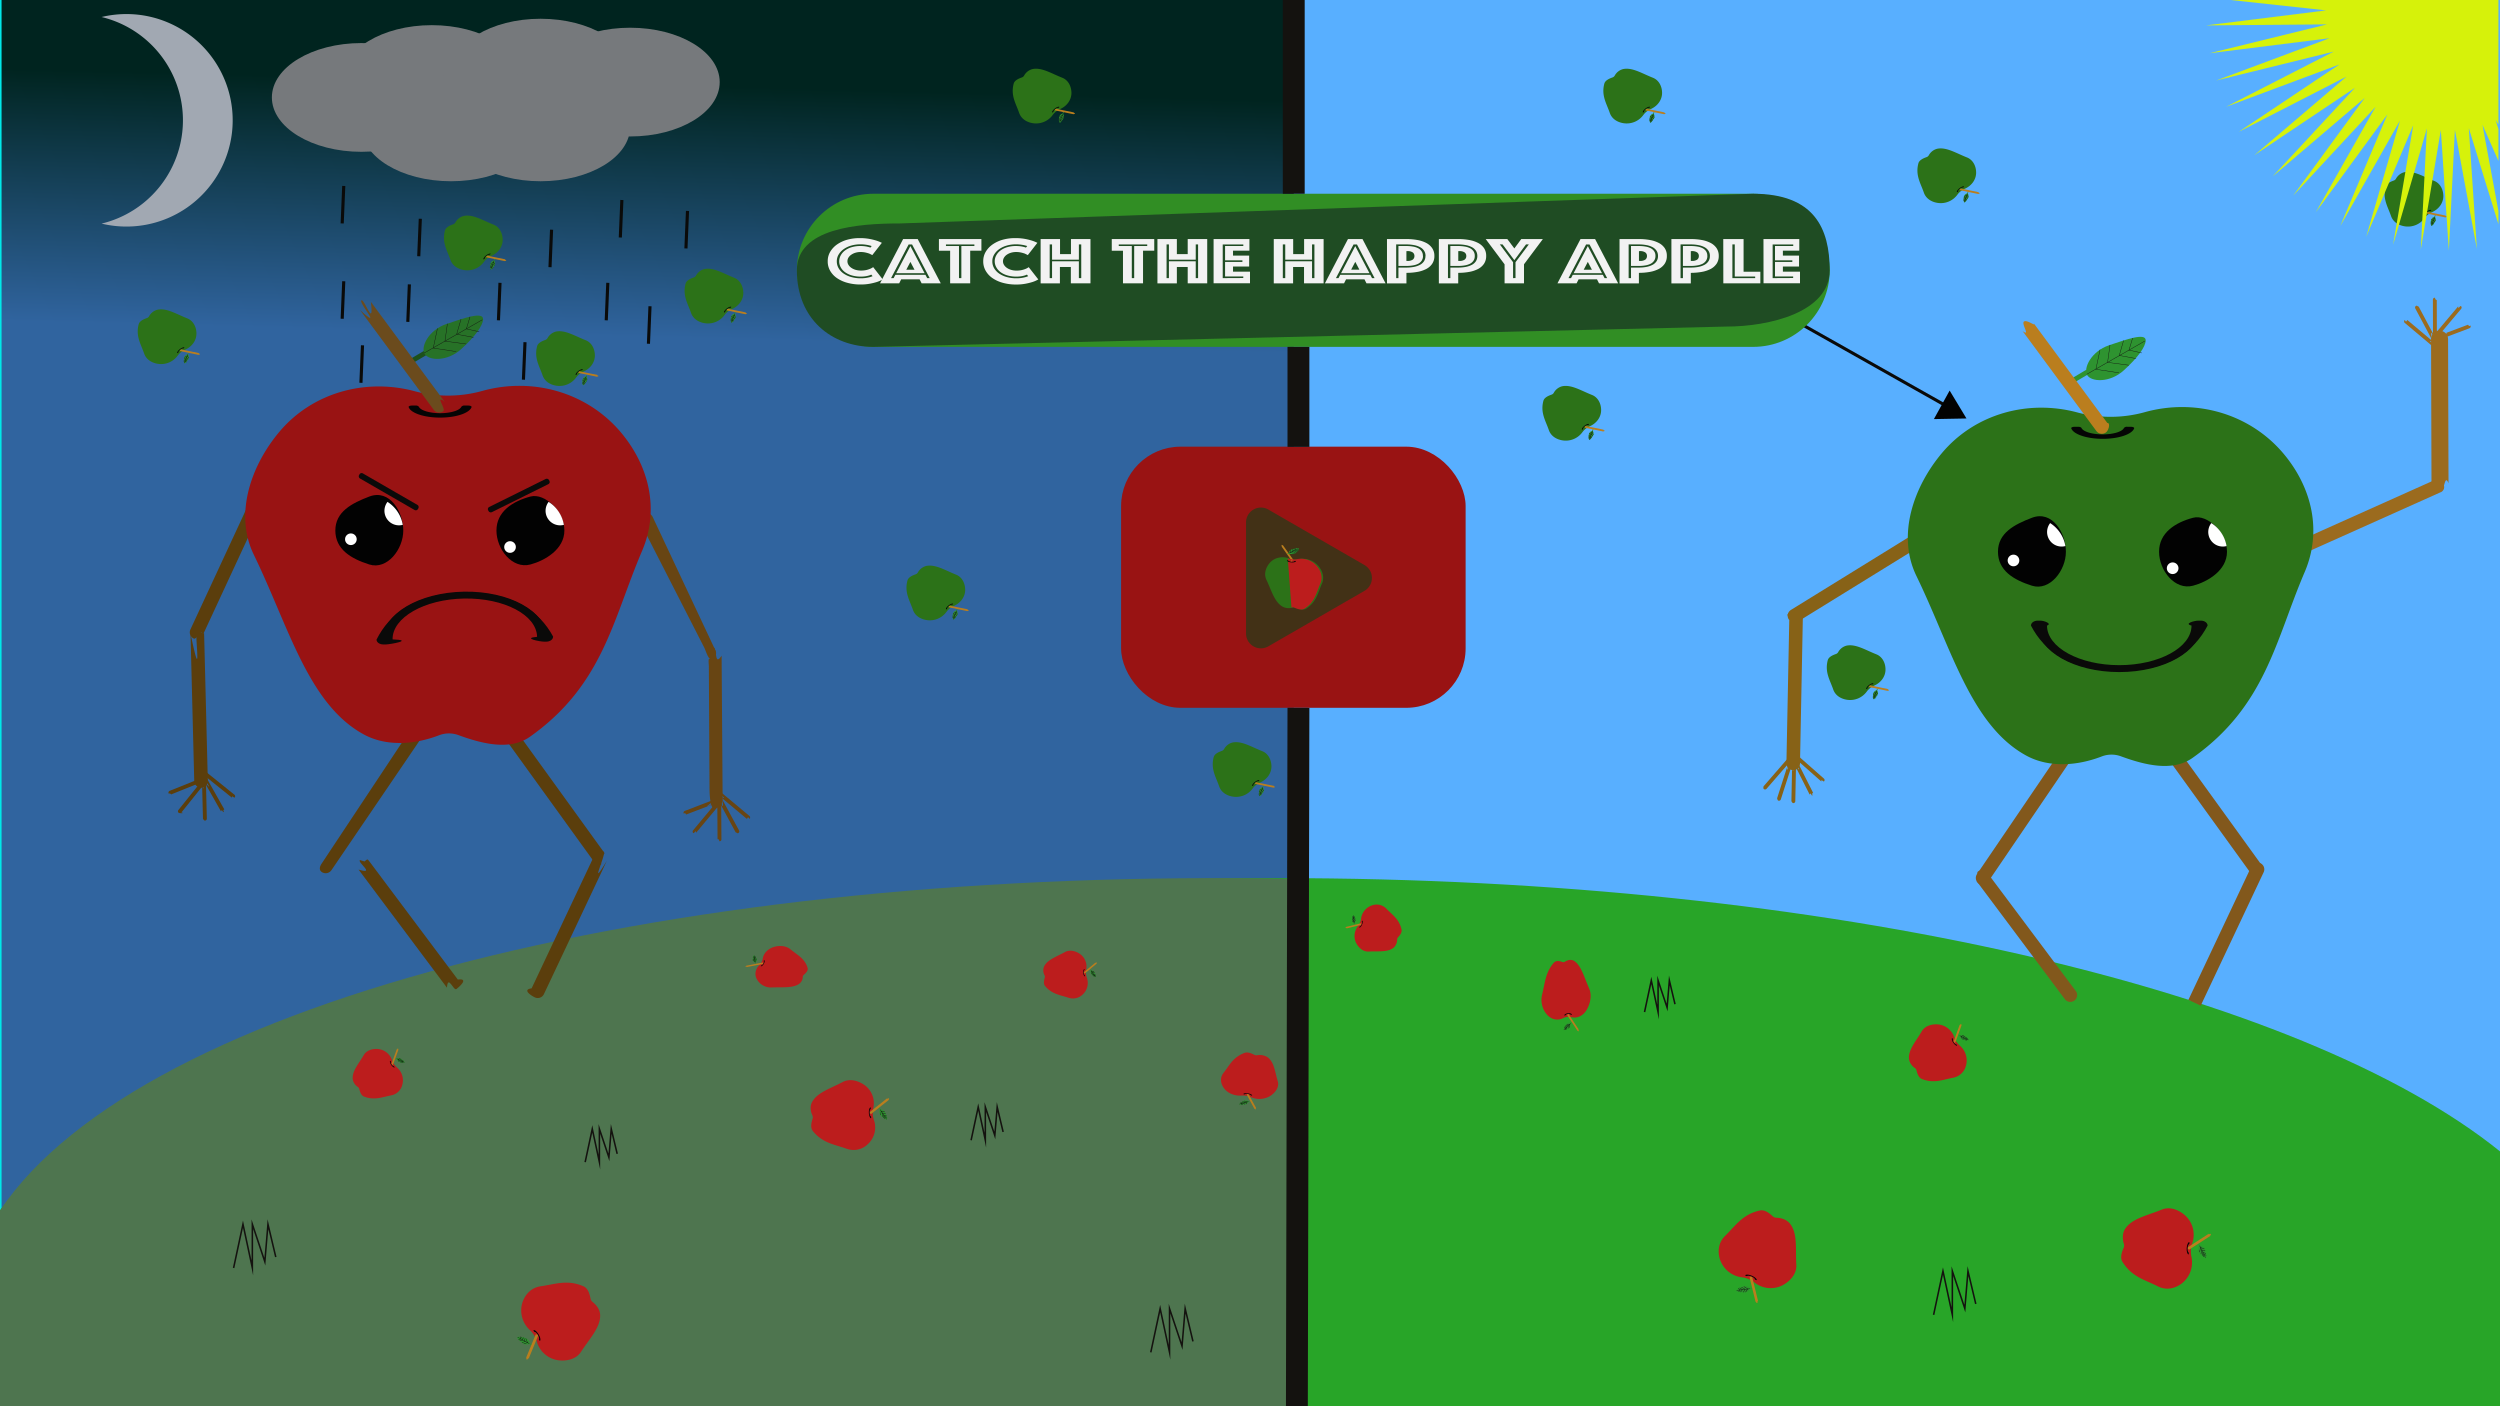 <svg id="Layer_1" data-name="Layer 1" xmlns="http://www.w3.org/2000/svg" xmlns:xlink="http://www.w3.org/1999/xlink" viewBox="0 0 1600 900"><rect x="0" y="0" width="1600" height="900" fill="#333333" stroke="none"/><defs><style>.cls-1{fill:url(#linear-gradient);}.cls-2{fill:url(#linear-gradient-2);}.cls-3{fill:#28a528;}.cls-4{fill:#4e754f;}.cls-5{fill:#82581c;}.cls-6{fill:#9b6b1e;}.cls-7{fill:#876217;}.cls-8{fill:#2e9330;}.cls-24,.cls-28,.cls-31,.cls-9{fill:none;stroke-miterlimit:10;}.cls-9{stroke:#111110;stroke-width:0.25px;}.cls-10{fill:#2c7218;}.cls-11{fill:#ba7e1e;}.cls-12{fill:#050505;}.cls-13{fill:#020202;}.cls-14{fill:#fff;}.cls-15{fill:#0a0a09;}.cls-16{fill:#5b3e0c;}.cls-17{fill:#684513;}.cls-18{fill:#1c511c;}.cls-19{fill:#277227;}.cls-20{fill:#991313;}.cls-21{fill:#6b4b1d;}.cls-22{fill:#423116;}.cls-23{fill:#bc1d1d;}.cls-24,.cls-31{stroke:#14120f;}.cls-25{fill:#a1a8b2;}.cls-26{fill:#d6f20a;}.cls-27{fill:#76797c;}.cls-28{stroke:#0a0a09;stroke-width:2px;}.cls-29{fill:#318e24;}.cls-30{fill:#1f4c23;}.cls-31{stroke-width:14px;}.cls-32{fill:#f2f2f2;}</style><linearGradient id="linear-gradient" y1="450.56" x2="1600" y2="450.56" gradientUnits="userSpaceOnUse"><stop offset="0" stop-color="#00e9e9"/><stop offset="0.07" stop-color="#20d4f1"/><stop offset="0.14" stop-color="#38c4f7"/><stop offset="0.21" stop-color="#4ab8fc"/><stop offset="0.29" stop-color="#55b1fe"/><stop offset="0.38" stop-color="#58afff"/></linearGradient><linearGradient id="linear-gradient-2" x1="424.63" y1="46.21" x2="404.34" y2="855.01" gradientUnits="userSpaceOnUse"><stop offset="0.01" stop-color="#00241f"/><stop offset="0.21" stop-color="#30649f"/></linearGradient></defs><title>Start skærm</title><rect class="cls-1" width="1600" height="901.12"/><rect class="cls-2" x="1" width="827" height="900"/><path class="cls-3" d="M818.85,562C425.19,562,94.35,652.29,0,774.56V917.41l.5.67V900.5H1600V736.89C1472.62,634.2,1170.85,562,818.85,562Z"/><path class="cls-4" d="M828,562.52c-390.33-8-737.18,76.67-828,212.2V917.34l.5.66V900.45L828,901"/><path class="cls-5" d="M1328.18,482.34l-55.65,81.84a4.48,4.48,0,0,1-6.16,1.32h0a4.46,4.46,0,0,1-1-6.21L1321,477.45"/><path class="cls-5" d="M1327.59,640.36a4.35,4.35,0,0,1-6.08-.88L1265,563.88c5,1.43-1-4.65.88-6.08h0a4.35,4.35,0,0,1,6.08.87l56.56,75.6a4.36,4.36,0,0,1-.88,6.09"/><path class="cls-5" d="M1389.33,473.19l57.94,80.22a4.47,4.47,0,0,1-.86,6.24h0a4.47,4.47,0,0,1-6.19-1.14l-57.94-80.23"/><path class="cls-5" d="M1400.58,639.91l40.3-85.38c1.08,5.09,3.62-3.1,5.79-2.08h0a4.36,4.36,0,0,1,2.07,5.79l-40.29,85.38"/><rect class="cls-6" x="1465.03" y="326.26" width="103.11" height="8.7" rx="3.5" transform="translate(3035.75 12.09) rotate(155.86)"/><path class="cls-6" d="M1556.16,309.32l-.28-92.21a5.47,5.47,0,0,1,5.43-5.47h0a5.47,5.47,0,0,1,5.46,5.43l.28,92.22c-2.63-6.5-2.43,5.45-5.43,5.46h0A5.46,5.46,0,0,1,1556.16,309.32Z"/><path class="cls-6" d="M1557.92,220.91h0a1.24,1.24,0,0,1-1.75.15l-17.11-14.39a1.25,1.25,0,0,1-.15-1.75h0c.44-.53.66,2.22,1.75-.15l17.11,14.39C1558.29,219.6,1552,215.84,1557.92,220.91Z"/><path class="cls-6" d="M1558,217.65h0c-3.5-10.51-1.36.09-1.68-.51l-10.54-19.72a1.25,1.25,0,0,1,.51-1.68h0c.6-.33.76.22,1.68.51L1558.49,216A1.25,1.25,0,0,1,1558,217.65Z"/><path class="cls-6" d="M1558.36,215.37h0a1.25,1.25,0,0,1-1.24-1.24l-.07-22.36a1.25,1.25,0,0,1,1.24-1.25h0c1.16,2.95,1.24.56,1.24,1.24l.07,22.36A1.24,1.24,0,0,1,1558.36,215.37Z"/><path class="cls-6" d="M1559,214.91h0c-.52-.44-.82-.32-.15-1.75l14.4-17.11c-.17,2.39,1.22-.59,1.75-.15h0a1.25,1.25,0,0,1,.15,1.75l-14.4,17.11A1.25,1.25,0,0,1,1559,214.91Z"/><path class="cls-6" d="M1581.16,208.48h0a1.24,1.24,0,0,1-.72,1.6L1559.51,218c-.64.24,16.09-10.81-1.6-.73h0a1.24,1.24,0,0,1,.72-1.6l20.93-7.87C1580.57,209.62,1580.92,207.84,1581.16,208.48Z"/><path class="cls-7" d="M1146.18,390.36l80.33-49.6a4.37,4.37,0,0,1,6,1.41h0a4.37,4.37,0,0,1-1.42,6l-80.33,49.6c1.87-4.87-4.73.61-6-1.42h0A4.36,4.36,0,0,1,1146.18,390.36Z"/><path class="cls-7" d="M1153.84,394.22,1152,488.61a4.35,4.35,0,0,1-4.43,4.26h0a4.35,4.35,0,0,1-4.26-4.43l1.88-94.39c-3.74.54,2-4.31,4.44-4.26h0C1149,389.77,1151.34,394.79,1153.84,394.22Z"/><path class="cls-7" d="M1148.78,483.63h0a1.26,1.26,0,0,1,1.76-.11l16.77,14.78a1.26,1.26,0,0,1,.11,1.76h0c-.45.51-2-1.86-1.75.11l-16.78-14.79A1.25,1.25,0,0,1,1148.78,483.63Z"/><path class="cls-7" d="M1148.65,486.89h0a1.25,1.25,0,0,1,1.67.55l10.08,20c-1.38.61.07,1.36-.54,1.67h0c-.61.3-.81-2.3-1.67-.55l-10.09-20C1155.49,498,1148,487.2,1148.65,486.89Z"/><path class="cls-7" d="M1148.22,489.16h0a1.23,1.23,0,0,1,1.21,1.27l-.44,22.35a1.25,1.25,0,0,1-1.27,1.22h0c-.68,0-1.22-1.27-1.22-1.27l.45-22.35C1148,497.85,1147.53,489.15,1148.22,489.16Z"/><rect class="cls-8" x="1326.87" y="240.14" width="11.18" height="3.09" rx="1.24" transform="matrix(0.86, -0.51, 0.51, 0.86, 62.62, 712.19)"/><path class="cls-8" d="M1373.25,217.92c-.14,4.13-5.08,10.94-14,19.09s-20.83,7.48-23.45,3.05,2.59-15.23,14-19.09S1373.42,212.78,1373.25,217.92Z"/><line class="cls-9" x1="1335.51" y1="239.53" x2="1372.71" y2="218.24"/><polyline class="cls-9" points="1356.1 238.6 1341.36 236.35 1344.05 223.75"/><polyline class="cls-9" points="1362.39 233.73 1348.85 231.92 1350.41 220.76"/><polyline class="cls-9" points="1367.1 229.49 1356.33 227.49 1359.12 217.85"/><polyline class="cls-9" points="1370.75 225.9 1362.56 224.07 1364.89 216.32"/><path class="cls-10" d="M1462.05,291.05c-21.59-26.25-56.85-36.41-89.58-27.21a82,82,0,0,1-42.78.18c-31.6-8.57-65.61.77-86.73,25.79-18.09,21.44-29.23,52.54-16.44,78.83,22.36,46,34.78,95.65,70.4,115,14.57,7.89,32.65,6.47,48.11.51a17.48,17.48,0,0,1,12.39-.11c14.83,5.43,32.93,10.16,45.82,1,46.89-33.17,53.1-75.41,71.74-118.89C1486.27,339.8,1479.52,312.28,1462.05,291.05Z"/><path class="cls-11" d="M1347.76,276.78h0a4.35,4.35,0,0,1-6.08-.92l-47.24-64c5.37,3.93-1-4.66.91-6.08h0c1.93-1.42,8.19,3.79,6.08.91l47.24,64C1350.75,270.5,1349.68,275.35,1347.76,276.78Z"/><path class="cls-12" d="M1345.74,280.85c-10.28,0-18.79-2.93-20.13-6.71-.19-.55.84-1,2.11-1h2.35c1,0,1.89.34,2.09.79,1.07,2.31,6.75,4.08,13.58,4.08s12.51-1.77,13.58-4.08a2.38,2.38,0,0,1,2.1-.79h2.34c1.27,0,2.3.49,2.11,1C1364.54,277.93,1356,280.85,1345.74,280.85Z"/><path class="cls-13" d="M1322.18,353.11c0,12-10.3,25.35-21.74,21.74-11.81-3.73-21.74-9.74-21.74-21.74s10.52-17.47,21.74-21.74C1313.48,326.4,1322.18,341.1,1322.18,353.11Z"/><path class="cls-13" d="M1425.28,353.11c0,12-12.42,19.25-21.74,21.74-11.6,3.09-21.74-9.74-21.74-21.74s10.14-18.65,21.74-21.74C1412.86,328.88,1425.28,341.1,1425.28,353.11Z"/><path class="cls-14" d="M1321.85,349.48a21.72,21.72,0,0,0-9.76-14.7,9.31,9.31,0,0,0,9.76,14.7Z"/><circle class="cls-14" cx="1288.63" cy="358.7" r="3.73"/><path class="cls-14" d="M1425,349.48a21.72,21.72,0,0,0-9.76-14.7,9.31,9.31,0,0,0,9.76,14.7Z"/><circle class="cls-14" cx="1390.5" cy="363.67" r="3.73"/><path class="cls-15" d="M1356.34,430.13c-28.81,0-52.24-13.35-52.24-29.76h1.71c0,15.71,22.67,28.49,50.53,28.49s50.53-12.78,50.53-28.49h1.71C1408.58,416.78,1385.14,430.13,1356.34,430.13Z"/><path class="cls-15" d="M1356.34,429.49c-31.17,0-48-12.66-56.53-29.12h0c0-1.75,1.92-3.16,4.29-3.16h1.71c2.36,0,7.71,1.9,4.28,3.16h0c0,14,20.75,25.33,46.25,25.33s46.24-11.36,46.24-25.33h0c-5.13-1.26,1.92-3.16,4.29-3.16h1.71c2.36,0,4.28,1.41,4.28,3.16h0C1404.3,416.83,1387.51,429.49,1356.34,429.49Z"/><path class="cls-7" d="M1145.77,488.75h0a1.25,1.25,0,0,1,.8,1.57l-6.84,21.28a1.25,1.25,0,0,1-1.57.81h0c-.65-.21-.8-1.57-.8-1.57l6.85-21.28C1143.11,497,1145.12,488.55,1145.77,488.75Z"/><path class="cls-7" d="M1145.11,486.2h0a1.24,1.24,0,0,1,.13,1.75l-14.66,16.89a1.26,1.26,0,0,1-1.76.12h0c-.51-.45-.12-1.75-.12-1.75l14.66-16.89C1144,486,1144.6,485.75,1145.11,486.2Z"/><path class="cls-16" d="M236.41,551.31,293,626.91c7.38-1,1,4.65-.87,6.08h0c-1.92,1.43-5.42-9.6-6.09-.88l-56.56-75.59c11.27,3.51-1-4.66.88-6.09l2.93.91C235.17,549.9,235,549.39,236.41,551.31Z"/><path class="cls-16" d="M267.83,475l-55.65,81.83a4.47,4.47,0,0,1-6.16,1.32h0c-2-1.34-1.51-3.48-.1-5.55l54.72-82.49c.16,5.36,4.18-2.67,6.16-1.33h0A4.48,4.48,0,0,1,267.83,475Z"/><path class="cls-16" d="M329,465.82l57.94,80.23c-13.29,15.23,1.08,4.84-.86,6.24h0a4.47,4.47,0,0,1-6.19-1.15l-57.94-80.23c5.1,1.68-1.08-4.84.85-6.24h0A4.48,4.48,0,0,1,329,465.82Z"/><path class="cls-16" d="M388.39,550.88,348.1,636.26a4.36,4.36,0,0,1-5.79,2.07h0c-2.16-1-8.43-5-2.08-5.78l40.3-85.39c1.08,5.1,3.62-3.09,5.79-2.07h0C388.48,546.11,376.11,571.21,388.39,550.88Z"/><path class="cls-17" d="M450.8,414.62l-40.95-80.07a4.37,4.37,0,0,1,2.09-5.79h0a4.35,4.35,0,0,1,5.78,2.09l40.17,85.44a4.36,4.36,0,0,1-2.09,5.78h0C453.64,423.09,451.81,416.79,450.8,414.62Z"/><path class="cls-17" d="M461.83,419.64l.66,92.21a5.47,5.47,0,0,1-5.41,5.49h0c-3,0-3-11.46-3-14.45l-.42-76.81c-.53-6.42.32-3.41,1.47-4.61s-.93-7.23,1.21-7.24h0C459.34,414.21,456.86,427.11,461.83,419.64Z"/><path class="cls-17" d="M460.73,508.05h0a1.24,1.24,0,0,1,1.74-.15l17.17,14.32a1.24,1.24,0,0,1,.16,1.75h0c-.43.52-.67-2.22-1.75.16L460.88,509.8C460.36,509.37,466.67,513.11,460.73,508.05Z"/><path class="cls-17" d="M460.68,511.32h0c3.54,10.49,1.36-.1,1.68.5L473,531.5a1.25,1.25,0,0,1-.51,1.68h0c-.6.33-.76-.22-1.68-.5L460.18,513A1.24,1.24,0,0,1,460.68,511.32Z"/><path class="cls-17" d="M460.31,513.6h0a1.25,1.25,0,0,1,1.25,1.23l.16,22.36a1.25,1.25,0,0,1-1.23,1.25h0c-1.18-2.94-1.25-.55-1.26-1.23l-.15-22.36A1.24,1.24,0,0,1,460.31,513.6Z"/><path class="cls-17" d="M459.64,514.06h0c.53.44.83.31.16,1.75L445.47,533c.16-2.4-1.22.59-1.74.16h0a1.24,1.24,0,0,1-.16-1.75l14.32-17.17A1.24,1.24,0,0,1,459.64,514.06Z"/><path class="cls-17" d="M437.54,520.58h0a1.23,1.23,0,0,1,.72-1.6l20.89-8c.64-.24-16,10.88,1.61.72h0a1.24,1.24,0,0,1-.72,1.6l-20.9,8C438.13,519.43,437.78,521.22,437.54,520.58Z"/><path class="cls-16" d="M121.86,402.88l39.74-85.64a4.36,4.36,0,0,1,5.77-2.12h0a4.38,4.38,0,0,1,2.12,5.78l-39.74,85.64c-1.12-5.08-3.61,3.12-5.77,2.12h0A4.37,4.37,0,0,1,121.86,402.88Z"/><path class="cls-16" d="M130.63,405.25,133,499.64a4.35,4.35,0,0,1-4.24,4.45h0a4.35,4.35,0,0,1-4.45-4.23l-2.38-94.39c8.2,39,1.84-4.39,4.23-4.45h0C125.55,401,128.16,405.94,130.63,405.25Z"/><path class="cls-16" d="M130.86,494.8h0a1.25,1.25,0,0,1,1.75-.19l17.42,14a1.24,1.24,0,0,1,.19,1.75h0c-.42.53-2.07-1.76-1.74.19l-17.43-14A1.25,1.25,0,0,1,130.86,494.8Z"/><path class="cls-16" d="M130.87,498.07h0a1.25,1.25,0,0,1,1.7.47l11,19.48c-1.35.68.13,1.36-.47,1.69h0c-.59.34-.91-2.25-1.69-.47l-11-19.48C138.21,508.86,130.28,498.4,130.87,498.07Z"/><path class="cls-16" d="M130.54,500.35h0a1.25,1.25,0,0,1,1.28,1.21l.56,22.36a1.25,1.25,0,0,1-1.21,1.27h0c-.68,0-1.27-1.21-1.27-1.21l-.57-22.35C130.76,509.05,129.86,500.37,130.54,500.35Z"/><path class="cls-16" d="M129.89,500.83h0a1.25,1.25,0,0,1,.19,1.74l-14,17.43c2.57.54-1.21.62-1.74.19h0a1.25,1.25,0,0,1-.19-1.75l14-17.43A1.25,1.25,0,0,1,129.89,500.83Z"/><path class="cls-16" d="M107.9,507.75h0a1.26,1.26,0,0,1,.69-1.62l20.75-8.33a1.24,1.24,0,0,1,1.62.69h0a1.25,1.25,0,0,1-.69,1.61l-20.75,8.34C108.35,507.13,108.16,508.38,107.9,507.75Z"/><rect class="cls-18" x="262.79" y="226.56" width="11.18" height="3.09" rx="1.24" transform="translate(-78.75 168.45) rotate(-30.61)"/><path class="cls-19" d="M309.17,204.34c-.14,4.13-5.07,10.94-14,19.09s-20.83,7.48-23.45,3,2.59-15.23,14-19.08S309.34,199.2,309.17,204.34Z"/><line class="cls-9" x1="271.43" y1="225.95" x2="308.64" y2="204.66"/><polyline class="cls-9" points="292.02 225.03 277.29 222.77 279.98 210.17"/><polyline class="cls-9" points="298.31 220.15 284.77 218.34 286.33 207.19"/><polyline class="cls-9" points="303.03 215.92 292.25 213.92 295.05 204.28"/><polyline class="cls-9" points="306.67 212.32 298.48 210.49 300.81 202.74"/><path class="cls-20" d="M398,277.48c-21.6-26.25-56.86-36.42-89.59-27.22a82,82,0,0,1-42.78.18c-31.6-8.57-65.61.78-86.72,25.79-18.1,21.44-29.23,52.54-16.45,78.83,22.36,46,34.79,95.65,70.41,115,14.57,7.89,32.65,6.47,48.11.51a17.63,17.63,0,0,1,12.39-.11c14.82,5.43,32.93,10.17,45.81,1.05,46.89-33.18,53.1-75.42,71.74-118.9C422.19,326.22,415.45,298.71,398,277.48Z"/><path class="cls-21" d="M283.68,263.2h0a4.36,4.36,0,0,1-6.08-.92l-47.24-63.95c15.32,13.87-1-4.66.92-6.08h0c1.92-1.42,8.18,18.7,6.08.92l47.23,64C278,252,285.6,261.78,283.68,263.2Z"/><path class="cls-12" d="M281.67,267.27c-10.28,0-18.8-2.92-20.13-6.71-.2-.54.84-1,2.1-1H266a2.38,2.38,0,0,1,2.1.79c1.07,2.31,6.75,4.08,13.58,4.09s12.51-1.77,13.57-4.09a2.38,2.38,0,0,1,2.1-.79h2.35c1.27,0,2.3.49,2.1,1C300.46,264.35,291.94,267.27,281.67,267.27Z"/><path class="cls-13" d="M258.1,339.53c0,12-10.29,25.36-21.74,21.74-11.8-3.73-21.74-9.73-21.74-21.74s10.52-17.47,21.74-21.74C249.4,312.82,258.1,327.52,258.1,339.53Z"/><path class="cls-13" d="M361.21,339.53c0,12-12.43,19.25-21.74,21.74-11.6,3.09-21.74-9.73-21.74-21.74s10.14-18.65,21.74-21.74C348.78,315.31,361.21,327.52,361.21,339.53Z"/><path class="cls-14" d="M257.77,335.9A21.69,21.69,0,0,0,248,321.2a9.31,9.31,0,0,0,9.76,14.7Z"/><circle class="cls-14" cx="224.56" cy="345.12" r="3.73"/><path class="cls-14" d="M360.88,335.9a21.69,21.69,0,0,0-9.76-14.7,9.31,9.31,0,0,0,9.76,14.7Z"/><circle class="cls-14" cx="326.42" cy="350.09" r="3.73"/><rect class="cls-15" x="227.04" y="312.82" width="43.48" height="3.73" rx="1.5" transform="translate(190.67 -82.23) rotate(30)"/><rect class="cls-15" x="310.27" y="315.31" width="43.48" height="3.73" rx="1.5" transform="translate(-106.3 180.38) rotate(-26.36)"/><path class="cls-15" d="M296.94,378.66c28.8-.51,52.47,12.42,52.76,28.82l-1.71,0c-.28-15.7-23.17-28.08-51-27.58s-50.29,13.68-50,29.38l-1.72,0C244.94,392.94,268.14,379.18,296.94,378.66Z"/><path class="cls-15" d="M297,379.3c31.16-.56,48.18,11.8,57,28.11h0c0,1.75-1.86,3.2-4.22,3.24l-1.72,0c-2.36,0-14.16-2.2-4.33-3.09h0c-.25-14-21.2-24.95-46.69-24.5s-46,12.19-45.79,26.15h0c14.32.48-1.86,3.2-4.23,3.24l-1.71,0c-2.36,0-4.31-1.34-4.34-3.09h0C249.22,392.81,265.79,379.85,297,379.3Z"/><rect class="cls-20" x="717.5" y="285.87" width="220.5" height="167.13" rx="38.03"/><path class="cls-22" d="M873.28,378.13l-61.55,35.54a9.52,9.52,0,0,1-14.27-8.24V334.35a9.52,9.52,0,0,1,14.27-8.24l61.55,35.54A9.51,9.51,0,0,1,873.28,378.13Z"/><path class="cls-8" d="M483.54,616l.15.85a.18.18,0,0,1-.18.18h0a.21.21,0,0,1-.23-.14l-.15-.85a.18.18,0,0,1,.18-.18h0C483.42,615.85,483.53,615.91,483.54,616Z"/><path class="cls-8" d="M482.6,611.49c.5.18,1.08.94,1.62,2.14a1.69,1.69,0,0,1-.83,2.42,1.92,1.92,0,0,1-1.63-2.15C481.88,612.63,482,611.26,482.6,611.49Z"/><line class="cls-9" x1="483.3" y1="616.06" x2="482.61" y2="611.55"/><polyline class="cls-9" points="484.25 614.01 483.22 615.36 481.81 614.58"/><polyline class="cls-9" points="483.98 613.2 483.06 614.44 481.77 613.83"/><polyline class="cls-9" points="483.7 612.56 482.9 613.53 481.86 612.86"/><polyline class="cls-9" points="483.45 612.06 482.8 612.78 481.97 612.24"/><path class="cls-23" d="M496.15,605.82c-4.33,1-7.4,4.06-8,7.63a7,7,0,0,1-.76,2.24,8.28,8.28,0,0,1-1.42,1.94c-2.68,2.73-3.29,6.44-1.31,9.52a10.23,10.23,0,0,0,8.82,4.84c6.8-.3,13.53.53,17.74-2.15a5.67,5.67,0,0,0,2.54-4.68,1.64,1.64,0,0,1,.18-.67,1.78,1.78,0,0,1,.45-.54c1.43-1.23,2.94-2.8,2.49-4.43-1.65-5.94-6.52-8.28-10.89-11.88C503.38,605.46,499.66,605,496.15,605.82Z"/><path class="cls-11" d="M488.51,616.39h0a.47.47,0,0,1-.43.56l-10.28,2c.76-.36-.63-.09-.7-.34h0c-.08-.24.89-.64.43-.55l10.28-2C487.89,615.84,488.43,616.14,488.51,616.39Z"/><path class="cls-12" d="M488.9,616.75c-.53,1-1.33,1.72-1.86,1.69-.08,0-.08-.12,0-.24l.12-.23a.32.32,0,0,1,.21-.18c.34,0,.85-.49,1.2-1.15s.43-1.3.2-1.5c-.05,0,0-.13,0-.23l.12-.23c.07-.13.18-.21.24-.17C489.51,614.8,489.43,615.75,488.9,616.75Z"/><rect class="cls-8" x="1406.28" y="796.35" width="2.22" height="0.61" rx="0.31" transform="translate(1478.03 -819.02) rotate(62.99)"/><path class="cls-8" d="M1411.58,805c-.81-.08-2.1-1.14-3.6-3s-1.22-4.22-.31-4.68,3,.7,3.6,3S1412.59,805.12,1411.58,805Z"/><line class="cls-9" x1="1407.78" y1="797.28" x2="1411.52" y2="804.91"/><polyline class="cls-9" points="1407.7 801.37 1408.33 798.48 1410.79 799.17"/><polyline class="cls-9" points="1408.59 802.67 1409.11 800.02 1411.3 800.47"/><polyline class="cls-9" points="1409.37 803.66 1409.9 801.55 1411.77 802.23"/><polyline class="cls-9" points="1410.03 804.42 1410.5 802.83 1412 803.38"/><path class="cls-23" d="M1396,821.67a17,17,0,0,0,6.5-17.38,16.31,16.31,0,0,1,.49-8.46,16.67,16.67,0,0,0-4-17.48c-4-3.84-10-6.43-15.38-4.23-9.37,3.85-19.36,5.69-23.62,12.49-1.74,2.79-1.69,6.38-.7,9.51a3.39,3.39,0,0,1,.15,1.27,3.35,3.35,0,0,1-.28,1.18c-1.26,2.87-2.42,6.39-.78,9,6,9.69,14.25,11.45,22.62,15.67C1386.06,825.86,1391.59,824.86,1396,821.67Z"/><path class="cls-11" d="M1400.26,799.24h0a.86.86,0,0,1,.25-1.19l13.24-8.55c-.84,1,.93-.14,1.19.26h0c.26.4-.85,1.57-.26,1.19l-13.23,8.55C1401.46,799.91,1400.51,799.64,1400.26,799.24Z"/><path class="cls-12" d="M1399.47,798.79c.13-2,.82-3.68,1.58-3.89.11,0,.2.17.18.43l0,.46c0,.21-.09.37-.18.4-.47.19-.89,1.29-1,2.64s.2,2.5.64,2.74c.09,0,.14.21.13.42l0,.46c0,.26-.12.45-.23.41C1399.82,802.55,1399.35,800.83,1399.47,798.79Z"/><rect class="cls-8" x="1119.49" y="824.32" width="2.22" height="0.61" rx="0.31" transform="translate(2344.23 1486.8) rotate(172.07)"/><path class="cls-8" d="M1111.32,825.86c.34-.75,1.77-1.62,4-2.43s4.39.23,4.53,1.24-1.64,2.59-4,2.42S1110.9,826.78,1111.32,825.86Z"/><line class="cls-9" x1="1119.87" y1="824.79" x2="1111.44" y2="825.84"/><polyline class="cls-9" points="1116.04 823.38 1118.56 824.92 1117.11 827.02"/><polyline class="cls-9" points="1114.52 823.8 1116.85 825.16 1115.71 827.08"/><polyline class="cls-9" points="1113.33 824.21 1115.15 825.4 1113.9 826.95"/><polyline class="cls-9" points="1112.39 824.59 1113.75 825.55 1112.73 826.79"/><path class="cls-23" d="M1100.67,805.7a17,17,0,0,0,14.3,11.82,16.09,16.09,0,0,1,7.84,3.24,16.69,16.69,0,0,0,17.83,1.91c4.95-2.54,9.36-7.38,9-13.16-.58-10.11.95-20.15-4.09-26.4-2.06-2.56-5.47-3.68-8.76-3.77a3.37,3.37,0,0,1-1.24-.27,3.56,3.56,0,0,1-1-.66c-2.3-2.13-5.24-4.37-8.3-3.69-11.11,2.48-15.47,9.73-22.2,16.26C1100,794.93,1099.1,800.48,1100.67,805.7Z"/><path class="cls-11" d="M1120.48,817h0a.86.86,0,0,1,1,.63l3.75,15.31c-.68-1.13-.17.93-.63,1h0c-.46.11-1.21-1.32-1-.63l-3.75-15.31C1119.45,818,1120,817.16,1120.48,817Z"/><path class="cls-12" d="M1121.16,816.45c1.88.79,3.21,2,3.17,2.77,0,.11-.23.12-.47,0l-.43-.18c-.19-.08-.31-.21-.32-.31,0-.5-.92-1.26-2.17-1.78s-2.42-.64-2.79-.3a.47.47,0,0,1-.45,0l-.43-.18c-.23-.1-.38-.27-.3-.35C1117.5,815.55,1119.28,815.67,1121.16,816.45Z"/><path class="cls-8" d="M563.07,710.37l-.79-1.17a.26.26,0,0,1,.08-.37h0a.28.28,0,0,1,.38.08l.79,1.16a.26.26,0,0,1-.08.37h0A.28.28,0,0,1,563.07,710.37Z"/><path class="cls-8" d="M567.48,716.46c-.73,0-2-.78-3.51-2.24s-1.51-3.53-.75-4,2.73.32,3.52,2.25S568.4,716.45,567.48,716.46Z"/><line class="cls-9" x1="563.32" y1="710.14" x2="567.42" y2="716.37"/><polyline class="cls-9" points="563.66 713.68 563.93 711.13 566.19 711.48"/><polyline class="cls-9" points="564.58 714.73 564.78 712.38 566.78 712.55"/><polyline class="cls-9" points="565.38 715.5 565.64 713.63 567.37 714.03"/><polyline class="cls-9" points="566.05 716.1 566.3 714.67 567.7 715.01"/><path class="cls-23" d="M555.28,732.39a14.48,14.48,0,0,0,4-15.67,13.87,13.87,0,0,1-.71-3.72,13.65,13.65,0,0,1,.31-3.65,14.31,14.31,0,0,0-5.35-14.73c-4-2.93-9.58-4.58-14.14-2.16-8,4.25-16.68,6.81-19.79,13.12-1.28,2.57-.87,5.68.33,8.29a3,3,0,0,1,.13,2.13c-.84,2.61-1.52,5.77.21,7.91,6.31,7.8,13.86,8.51,21.75,11.35A13,13,0,0,0,555.28,732.39Z"/><path class="cls-11" d="M556.81,712.57h0a.73.73,0,0,1,.11-1.05l10.94-8.69c-.65,1,.82-.21,1.09.11h0c.27.32-.6,1.44-.11,1l-10.94,8.69C558,713,557.08,712.89,556.81,712.57Z"/><path class="cls-12" d="M556.07,712.26c-.09-1.77.35-3.26,1-3.53.1,0,.19.14.2.36l0,.4c0,.18,0,.33-.13.37-.4.2-.66,1.2-.6,2.38s.42,2.14.84,2.3a.4.4,0,0,1,.16.35l0,.41c0,.22-.07.4-.16.37C556.75,715.47,556.16,714,556.07,712.26Z"/><path class="cls-8" d="M798.91,704.78l1.09-.33a.21.21,0,0,1,.27.11h0a.18.18,0,0,1-.13.24l-1.08.33a.22.22,0,0,1-.28-.11h0A.18.18,0,0,1,798.91,704.78Z"/><path class="cls-8" d="M793.2,706.68c.13-.5,1-1.2,2.47-2s3.1-.4,3.34.19-.78,1.78-2.46,2S793,707.29,793.2,706.68Z"/><line class="cls-9" x1="799.04" y1="704.98" x2="793.28" y2="706.65"/><polyline class="cls-9" points="796.15 704.6 798.14 705.22 797.42 706.67"/><polyline class="cls-9" points="795.15 705.03 796.98 705.57 796.46 706.88"/><polyline class="cls-9" points="794.37 705.43 795.82 705.93 795.16 707.02"/><polyline class="cls-9" points="793.77 705.78 794.86 706.19 794.32 707.07"/><path class="cls-23" d="M782.87,695.77c2.28,3.67,6.9,5.73,11.7,5.4a13.39,13.39,0,0,1,6,1,13.46,13.46,0,0,0,12.76-1c3.11-2.15,5.51-5.63,4.46-9.09-1.85-6.06-2.21-12.34-6.63-15.51a9.31,9.31,0,0,0-6.67-1.2,3.16,3.16,0,0,1-.92,0,2.78,2.78,0,0,1-.81-.28c-1.91-1-4.3-2-6.34-1.21-7.43,2.87-9.46,7.81-13.24,12.59C780.84,689.32,781,692.8,782.87,695.77Z"/><path class="cls-11" d="M798.36,700.2h0a.68.68,0,0,1,.83.26l4.8,8.82c-.64-.6,0,.58-.29.71h0c-.31.12-1-.66-.82-.26l-4.81-8.82C797.78,700.89,798.06,700.33,798.36,700.2Z"/><path class="cls-12" d="M798.76,699.76c1.43.25,2.53.8,2.61,1.29,0,.07-.14.1-.32.07l-.33,0c-.14,0-.25-.09-.27-.15-.08-.3-.82-.65-1.77-.81a2.72,2.72,0,0,0-2,.16.4.4,0,0,1-.32.05l-.32-.06c-.18,0-.31-.11-.27-.17C796.06,699.67,797.33,699.52,798.76,699.76Z"/><path class="cls-8" d="M698.05,621.2l-.56-.79a.17.17,0,0,1,0-.25h0a.19.19,0,0,1,.26,0l.56.79a.17.17,0,0,1-.05.25h0A.19.19,0,0,1,698.05,621.2Z"/><path class="cls-8" d="M701.16,625.31a4.6,4.6,0,0,1-2.44-1.49c-1.06-1-1.09-2.39-.57-2.74s1.87.18,2.44,1.49S701.79,625.29,701.16,625.31Z"/><line class="cls-9" x1="698.21" y1="621.04" x2="701.12" y2="625.25"/><polyline class="cls-9" points="698.5 623.46 698.65 621.71 700.2 621.92"/><polyline class="cls-9" points="699.15 624.16 699.25 622.55 700.62 622.64"/><polyline class="cls-9" points="699.7 624.68 699.85 623.4 701.05 623.65"/><polyline class="cls-9" points="700.17 625.08 700.32 624.1 701.28 624.31"/><path class="cls-23" d="M693,636.4a10,10,0,0,0,2.54-10.8,9.22,9.22,0,0,1-.39-5,9.82,9.82,0,0,0-3.88-10c-2.76-1.95-6.64-3-9.72-1.28-5.39,3-11.33,4.9-13.36,9.27a6.68,6.68,0,0,0,.35,5.68,1.79,1.79,0,0,1,.19.73,2.24,2.24,0,0,1-.07.73c-.54,1.79-1,4,.26,5.41,4.44,5.25,9.62,5.63,15.06,7.47A8.93,8.93,0,0,0,693,636.4Z"/><path class="cls-11" d="M693.79,622.8h0a.51.51,0,0,1,.06-.73l7.36-6.1c-.43.66.56-.16.75,0h0c.19.22-.39,1-.06.73l-7.36,6.1C694.58,623.1,694,623,693.79,622.8Z"/><path class="cls-12" d="M693.28,622.59c-.09-1.21.19-2.24.64-2.43.07,0,.13.09.14.24l0,.28c0,.12,0,.23-.08.25-.27.15-.44.83-.38,1.64s.32,1.46.61,1.57c.06,0,.1.11.11.24l0,.27c0,.15,0,.28-.1.26C693.8,624.79,693.37,623.81,693.28,622.59Z"/><path class="cls-8" d="M1005,654.82l.8-.76a.16.16,0,0,1,.26.06h0a.32.32,0,0,1,0,.35l-.8.76a.17.17,0,0,1-.27-.06h0A.3.3,0,0,1,1005,654.82Z"/><path class="cls-8" d="M1000.82,659.06a6.8,6.8,0,0,1,1.5-3.29c1-1.44,2.44-1.5,2.81-.82s-.16,2.51-1.5,3.29S1000.85,659.89,1000.82,659.06Z"/><line class="cls-9" x1="1005.17" y1="655.03" x2="1000.88" y2="659"/><polyline class="cls-9" points="1002.68 655.47 1004.49 655.63 1004.3 657.71"/><polyline class="cls-9" points="1001.97 656.35 1003.63 656.45 1003.56 658.28"/><polyline class="cls-9" points="1001.45 657.1 1002.77 657.27 1002.53 658.87"/><polyline class="cls-9" points="1001.04 657.73 1002.05 657.91 1001.85 659.2"/><path class="cls-23" d="M989.3,648.42c2.89,4,7.27,5.12,11.14,3.18a7.69,7.69,0,0,1,5.18-.62c3.92,1,8-1,10.25-5.37,2-3.72,3-8.92,1.18-13-3.18-7.15-5.2-15-9.71-17.67-1.85-1.08-4-.6-5.84.57a1.64,1.64,0,0,1-.75.28,1.59,1.59,0,0,1-.75-.09c-1.85-.67-4.09-1.19-5.56.46-5.34,6-5.66,13-7.47,20.26A14.49,14.49,0,0,0,989.3,648.42Z"/><path class="cls-11" d="M1003.3,649.16h0a.45.45,0,0,1,.75.07l6.38,9.72c-.69-.57.17.74,0,1h0c-.21.25-1-.51-.74-.07l-6.38-9.72C1003,650.22,1003.08,649.42,1003.3,649.16Z"/><path class="cls-12" d="M1003.51,648.48c1.24-.15,2.3.21,2.5.81,0,.08-.09.18-.24.19l-.28,0c-.13,0-.24,0-.27-.1-.15-.36-.86-.57-1.68-.48s-1.5.46-1.61.85a.28.28,0,0,1-.24.16l-.29,0c-.15,0-.28-.05-.27-.14C1001.26,649.21,1002.26,648.62,1003.51,648.48Z"/><rect class="cls-8" x="252.83" y="677.21" width="1.41" height="0.39" rx="0.19" transform="translate(317.71 -43.04) rotate(25.61)"/><path class="cls-8" d="M258.87,680a4.81,4.81,0,0,1-3-.13c-1.47-.36-2.24-1.65-2-2.24s1.77-.79,3,.13S259.42,679.66,258.87,680Z"/><line class="cls-9" x1="253.97" y1="677.57" x2="258.8" y2="679.97"/><polyline class="cls-9" points="255.51 679.66 254.72 677.96 256.22 677.36"/><polyline class="cls-9" points="256.46 679.98 255.7 678.43 256.98 677.82"/><polyline class="cls-9" points="257.23 680.17 256.69 678.91 257.89 678.52"/><polyline class="cls-9" points="257.86 680.3 257.48 679.32 258.45 679.02"/><path class="cls-23" d="M257.44,694.4A10.76,10.76,0,0,0,254,683.14a10.51,10.51,0,0,1-1.83-2.07,9.83,9.83,0,0,1-1.18-2.39,10.59,10.59,0,0,0-8.77-7.27c-3.5-.39-7.53.62-9.39,3.8-3.24,5.55-7.56,10.32-7.09,15.4a7.33,7.33,0,0,0,3.31,5.06,2.42,2.42,0,0,1,.57.58,2.36,2.36,0,0,1,.31.71c.47,1.93,1.24,4.15,3.09,4.86,6.75,2.58,11.6.28,17.45-.81A9.06,9.06,0,0,0,257.44,694.4Z"/><path class="cls-11" d="M250.94,681.46h0a.54.54,0,0,1-.33-.7l3.38-9.41c0,.83.41-.43.7-.33h0c.28.1.17,1.12.33.7l-3.39,9.41C251.8,681.33,251.22,681.56,250.94,681.46Z"/><path class="cls-12" d="M250.37,681.53c-.72-1.07-1-2.17-.71-2.57.05-.06.17,0,.26.15l.16.24a.3.3,0,0,1,.07.28c-.17.27,0,1,.52,1.7s1.06,1.18,1.37,1.13c.07,0,.16.06.23.17l.17.24c.09.14.11.28,0,.3C252,683.29,251.09,682.61,250.37,681.53Z"/><rect class="cls-8" x="1252.91" y="662.4" width="1.62" height="0.45" rx="0.22" transform="translate(411.95 -478.56) rotate(25.73)"/><path class="cls-8" d="M1259.85,665.63c-.51.32-1.72.27-3.42-.15s-2.57-1.91-2.24-2.58,2-.91,3.41.15S1260.48,665.24,1259.85,665.63Z"/><line class="cls-9" x1="1254.23" y1="662.82" x2="1259.77" y2="665.59"/><polyline class="cls-9" points="1255.99 665.23 1255.08 663.27 1256.81 662.59"/><polyline class="cls-9" points="1257.08 665.59 1256.21 663.82 1257.68 663.11"/><polyline class="cls-9" points="1257.96 665.82 1257.34 664.36 1258.73 663.93"/><polyline class="cls-9" points="1258.69 665.97 1258.25 664.84 1259.37 664.5"/><path class="cls-23" d="M1258.17,682.18a12.39,12.39,0,0,0-3.91-13,11.51,11.51,0,0,1-2.09-2.38,11.23,11.23,0,0,1-1.36-2.76,12.17,12.17,0,0,0-10.06-8.37c-4-.46-8.66.7-10.8,4.34-3.74,6.38-8.73,11.86-8.2,17.69a8.41,8.41,0,0,0,3.8,5.83,2.59,2.59,0,0,1,.65.67,2.48,2.48,0,0,1,.35.82c.54,2.22,1.42,4.77,3.55,5.59,7.75,3,13.33.35,20.06-.89A10.38,10.38,0,0,0,1258.17,682.18Z"/><path class="cls-11" d="M1250.72,667.28h0a.63.63,0,0,1-.37-.8l3.91-10.82c0,1,.48-.49.8-.37h0c.33.11.2,1.29.38.8l-3.91,10.81C1251.72,667.14,1251.05,667.4,1250.72,667.28Z"/><path class="cls-12" d="M1250.07,667.37c-.82-1.24-1.15-2.5-.8-3,0-.06.19,0,.29.18l.19.28c.08.12.11.25.07.31-.19.32,0,1.14.6,2s1.21,1.36,1.58,1.3c.07,0,.18.07.26.19l.19.28c.1.16.12.32,0,.34C1251.93,669.39,1250.89,668.6,1250.07,667.37Z"/><rect class="cls-8" x="866.11" y="591.22" width="1.34" height="0.37" rx="0.18" transform="translate(398.75 1530.56) rotate(-97.82)"/><path class="cls-8" d="M866.05,585.8a4.58,4.58,0,0,1,1.46,2.43c.48,1.35-.14,2.65-.75,2.73s-1.57-1-1.46-2.43S865.49,585.54,866.05,585.8Z"/><line class="cls-9" x1="866.68" y1="590.97" x2="866.06" y2="585.88"/><polyline class="cls-9" points="867.53 588.65 866.6 590.18 865.34 589.29"/><polyline class="cls-9" points="867.29 587.73 866.46 589.14 865.3 588.46"/><polyline class="cls-9" points="867.04 587.02 866.32 588.11 865.38 587.36"/><polyline class="cls-9" points="866.81 586.45 866.23 587.27 865.48 586.65"/><path class="cls-23" d="M878.24,579.39a10.25,10.25,0,0,0-7.16,8.63,9.62,9.62,0,0,1-.68,2.53,9.84,9.84,0,0,1-1.28,2.2,10.07,10.07,0,0,0-1.18,10.77c1.53,3,4.44,5.66,7.94,5.47,6.11-.34,12.17.6,16-2.44a7,7,0,0,0,2.29-5.29,2,2,0,0,1,.17-.75,1.94,1.94,0,0,1,.4-.62c1.28-1.38,2.64-3.16,2.24-5-1.49-6.71-5.87-9.36-9.8-13.43A8.6,8.6,0,0,0,878.24,579.39Z"/><path class="cls-11" d="M871.36,591.35h0a.51.51,0,0,1-.38.62l-9.25,2.25c.68-.41-.56-.1-.63-.38h0c-.07-.28.8-.73.38-.63l9.25-2.25C870.81,590.72,871.29,591.07,871.36,591.35Z"/><path class="cls-12" d="M871.72,591.76c-.48,1.13-1.2,1.94-1.68,1.91-.07,0-.07-.14,0-.28l.11-.26a.28.28,0,0,1,.18-.2c.31,0,.76-.55,1.08-1.31s.39-1.46.18-1.68a.29.29,0,0,1,0-.27l.11-.26c.06-.14.16-.23.21-.19C872.27,589.55,872.2,590.62,871.72,591.76Z"/><rect class="cls-8" x="338.32" y="859.93" width="2.22" height="0.61" rx="0.31" transform="translate(232.23 1778.79) rotate(-151.81)"/><path class="cls-8" d="M331.21,855.77c.72-.41,2.38-.27,4.67.4s3.41,2.77,2.93,3.67-2.85,1.12-4.67-.41S330.32,856.26,331.21,855.77Z"/><line class="cls-9" x1="338.75" y1="859.94" x2="331.32" y2="855.82"/><polyline class="cls-9" points="336.48 856.55 337.61 859.28 335.2 860.12"/><polyline class="cls-9" points="335.01 855.98 336.09 858.46 334.04 859.35"/><polyline class="cls-9" points="333.81 855.62 334.57 857.65 332.65 858.17"/><polyline class="cls-9" points="332.82 855.37 333.35 856.95 331.8 857.35"/><path class="cls-23" d="M334.49,833.2a17,17,0,0,0,4.59,18,16.42,16.42,0,0,1,2.73,3.38,15.92,15.92,0,0,1,1.69,3.86,16.68,16.68,0,0,0,13.28,12.05c5.49.87,11.91-.44,15.05-5.3,5.49-8.51,12.64-15.72,12.26-23.74-.16-3.28-2.26-6.2-4.85-8.21a3.36,3.36,0,0,1-.85-1,3.25,3.25,0,0,1-.44-1.14c-.6-3.07-1.66-6.63-4.53-7.87-10.44-4.55-18.24-1.26-27.52,0C340.27,824.09,336.3,828.06,334.49,833.2Z"/><path class="cls-11" d="M343.81,854h0a.87.87,0,0,1,.47,1.13l-6,14.57c.11-1.31-.69.65-1.13.47h0c-.44-.18-.2-1.78-.47-1.12l6-14.58C342.44,854.18,343.37,853.86,343.81,854Z"/><path class="cls-12" d="M344.71,854c1.05,1.74,1.43,3.48.93,4.1-.08.09-.27,0-.4-.25l-.24-.4a.52.52,0,0,1-.08-.44c.28-.42,0-1.56-.7-2.72s-1.58-1.94-2.09-1.88c-.09,0-.24-.1-.35-.28l-.24-.39c-.13-.22-.15-.44,0-.47C342.28,851.08,343.65,852.22,344.71,854Z"/><path class="cls-8" d="M374.94,240.81l.38-1a.24.24,0,0,1,.29-.14h0a.22.22,0,0,1,.15.27l-.38,1a.23.23,0,0,1-.29.13h0A.22.22,0,0,1,374.94,240.81Z"/><path class="cls-8" d="M373.08,246.46c-.39-.44-.5-1.59-.29-3.22s1.61-2.64,2.34-2.41,1.19,1.8.28,3.21S373.56,247,373.08,246.46Z"/><line class="cls-9" x1="375.22" y1="240.85" x2="373.11" y2="246.38"/><polyline class="cls-9" points="372.99 242.79 374.87 241.7 375.79 243.25"/><polyline class="cls-9" points="372.76 243.85 374.46 242.83 375.37 244.12"/><polyline class="cls-9" points="372.64 244.71 374.05 243.96 374.67 245.2"/><polyline class="cls-9" points="372.58 245.41 373.68 244.87 374.17 245.87"/><path class="cls-10" d="M356,246.84a13.16,13.16,0,0,0,12.7-5.2,11.66,11.66,0,0,1,2.16-2.24,12.43,12.43,0,0,1,2.63-1.6c4.38-1.93,7.29-5.94,7.23-10.41-.05-3.83-1.82-8-5.81-9.61-7-2.75-13.2-6.77-19.07-5.58a8.52,8.52,0,0,0-5.45,4.25,2.63,2.63,0,0,1-1.38,1.11c-2.19.77-4.69,1.9-5.25,4-2,7.62,1.37,12.53,3.5,18.69C348.55,244,352,246.21,356,246.84Z"/><path class="cls-11" d="M370.22,238.1h0a.65.65,0,0,1,.77-.45L382.51,240c-1,.07.57.39.49.7h0c-.08.32-1.29.34-.77.45l-11.52-2.38C370.5,239,370.14,238.42,370.22,238.1Z"/><path class="cls-12" d="M370.05,237.5c1.16-.92,2.4-1.38,2.91-1.11.08,0,0,.19-.13.3l-.27.21a.36.36,0,0,1-.31.1c-.34-.14-1.15.19-1.92.8s-1.23,1.3-1.13,1.63c0,.07,0,.18-.16.27l-.26.21c-.14.11-.3.15-.34.08C368.23,239.48,368.9,238.42,370.05,237.5Z"/><path class="cls-8" d="M469.94,200.81l.38-1a.24.24,0,0,1,.29-.14h0a.22.22,0,0,1,.15.27l-.38,1a.23.23,0,0,1-.29.13h0A.22.22,0,0,1,469.94,200.81Z"/><path class="cls-8" d="M468.08,206.46c-.39-.44-.5-1.59-.29-3.22s1.61-2.64,2.34-2.41,1.19,1.8.28,3.21S468.56,207,468.08,206.46Z"/><line class="cls-9" x1="470.22" y1="200.85" x2="468.11" y2="206.38"/><polyline class="cls-9" points="467.99 202.79 469.87 201.7 470.79 203.25"/><polyline class="cls-9" points="467.76 203.85 469.46 202.83 470.37 204.12"/><polyline class="cls-9" points="467.64 204.71 469.05 203.96 469.67 205.2"/><polyline class="cls-9" points="467.58 205.41 468.68 204.87 469.17 205.87"/><path class="cls-10" d="M451,206.84a13.16,13.16,0,0,0,12.7-5.2,11.66,11.66,0,0,1,2.16-2.24,12.43,12.43,0,0,1,2.63-1.6c4.38-1.93,7.29-5.94,7.23-10.41-.05-3.83-1.82-8-5.81-9.61-7-2.75-13.2-6.77-19.07-5.58a8.52,8.52,0,0,0-5.45,4.25,2.63,2.63,0,0,1-1.38,1.11c-2.19.77-4.69,1.9-5.25,4-2,7.62,1.37,12.53,3.5,18.69C443.55,204,447,206.21,451,206.84Z"/><path class="cls-11" d="M465.22,198.1h0a.65.65,0,0,1,.77-.45L477.51,200c-1,.07.57.39.49.7h0c-.08.32-1.29.34-.77.45l-11.52-2.38C465.5,199,465.14,198.42,465.22,198.1Z"/><path class="cls-12" d="M465.05,197.5c1.16-.92,2.4-1.38,2.91-1.11.08,0,0,.19-.13.3l-.27.21a.36.36,0,0,1-.31.1c-.34-.14-1.15.19-1.92.8s-1.23,1.3-1.13,1.63c0,.07,0,.18-.16.27l-.26.21c-.14.11-.3.15-.34.08C463.23,199.48,463.9,198.42,465.05,197.5Z"/><path class="cls-8" d="M315.94,166.81l.38-1a.24.24,0,0,1,.29-.14h0a.22.22,0,0,1,.15.27l-.38,1a.23.23,0,0,1-.29.13h0A.22.22,0,0,1,315.94,166.81Z"/><path class="cls-8" d="M314.08,172.46c-.39-.44-.5-1.59-.29-3.22s1.61-2.64,2.34-2.41,1.19,1.8.28,3.21S314.56,173,314.08,172.46Z"/><line class="cls-9" x1="316.22" y1="166.85" x2="314.11" y2="172.38"/><polyline class="cls-9" points="313.99 168.79 315.87 167.7 316.79 169.25"/><polyline class="cls-9" points="313.76 169.85 315.46 168.83 316.37 170.12"/><polyline class="cls-9" points="313.64 170.71 315.05 169.96 315.67 171.2"/><polyline class="cls-9" points="313.58 171.41 314.68 170.87 315.17 171.87"/><path class="cls-10" d="M297,172.84a13.16,13.16,0,0,0,12.7-5.2,11.66,11.66,0,0,1,2.16-2.24,12.43,12.43,0,0,1,2.63-1.6c4.38-1.93,7.29-5.94,7.23-10.41-.05-3.83-1.82-8-5.81-9.61-7-2.75-13.2-6.77-19.07-5.58a8.52,8.52,0,0,0-5.45,4.25,2.63,2.63,0,0,1-1.38,1.11c-2.19.77-4.69,1.9-5.25,4-2,7.62,1.37,12.53,3.5,18.69C289.55,170,293,172.21,297,172.84Z"/><path class="cls-11" d="M311.22,164.1h0a.65.65,0,0,1,.77-.45L323.51,166c-1,.07.57.39.49.7h0c-.08.32-1.29.34-.77.45l-11.52-2.38C311.5,165,311.14,164.42,311.22,164.1Z"/><path class="cls-12" d="M311.05,163.5c1.16-.92,2.4-1.38,2.91-1.11.08,0,0,.19-.13.3l-.27.21a.36.36,0,0,1-.31.1c-.34-.14-1.15.19-1.92.8s-1.23,1.3-1.13,1.63c0,.07,0,.18-.16.27l-.26.21c-.14.11-.3.15-.34.08C309.23,165.48,309.9,164.42,311.05,163.5Z"/><path class="cls-8" d="M119.94,226.81l.38-1a.24.24,0,0,1,.29-.14h0a.22.22,0,0,1,.15.27l-.38,1a.23.23,0,0,1-.29.13h0A.22.22,0,0,1,119.94,226.81Z"/><path class="cls-8" d="M118.08,232.46c-.39-.44-.5-1.59-.29-3.22s1.61-2.64,2.34-2.41,1.19,1.8.28,3.21S118.56,233,118.08,232.46Z"/><line class="cls-9" x1="120.22" y1="226.85" x2="118.11" y2="232.38"/><polyline class="cls-9" points="117.99 228.79 119.87 227.7 120.79 229.25"/><polyline class="cls-9" points="117.76 229.85 119.46 228.83 120.36 230.12"/><polyline class="cls-9" points="117.64 230.71 119.05 229.96 119.67 231.2"/><polyline class="cls-9" points="117.58 231.41 118.68 230.87 119.17 231.87"/><path class="cls-10" d="M101,232.84a13.16,13.16,0,0,0,12.7-5.2,11.66,11.66,0,0,1,2.16-2.24,12.43,12.43,0,0,1,2.63-1.6c4.38-1.93,7.29-5.94,7.23-10.41,0-3.83-1.82-8-5.81-9.61-7-2.75-13.2-6.77-19.07-5.58a8.52,8.52,0,0,0-5.45,4.25A2.63,2.63,0,0,1,94,203.56c-2.19.77-4.69,1.9-5.25,4-2,7.62,1.37,12.53,3.5,18.69C93.55,230,97,232.21,101,232.84Z"/><path class="cls-11" d="M115.22,224.1h0a.65.65,0,0,1,.77-.45L127.51,226c-1,.07.57.39.49.7h0c-.08.32-1.29.34-.77.45l-11.52-2.38C115.5,225,115.14,224.42,115.22,224.1Z"/><path class="cls-12" d="M115.05,223.5c1.16-.92,2.4-1.38,2.91-1.11.08,0,0,.19-.13.3l-.27.21a.36.36,0,0,1-.31.1c-.34-.14-1.15.19-1.92.8s-1.23,1.3-1.13,1.63c0,.07,0,.18-.16.27l-.26.21c-.14.11-.3.15-.34.08C113.23,225.48,113.9,224.42,115.05,223.5Z"/><path class="cls-8" d="M679.94,72.81l.38-1a.24.24,0,0,1,.29-.14h0a.22.22,0,0,1,.15.27l-.38,1a.23.23,0,0,1-.29.13h0A.22.22,0,0,1,679.94,72.81Z"/><path class="cls-8" d="M678.08,78.46c-.39-.44-.5-1.59-.29-3.22s1.61-2.64,2.34-2.41,1.19,1.8.28,3.21S678.56,79,678.08,78.46Z"/><line class="cls-9" x1="680.22" y1="72.85" x2="678.11" y2="78.38"/><polyline class="cls-9" points="677.99 74.79 679.87 73.7 680.79 75.25"/><polyline class="cls-9" points="677.76 75.85 679.46 74.83 680.37 76.12"/><polyline class="cls-9" points="677.64 76.71 679.05 75.96 679.67 77.2"/><polyline class="cls-9" points="677.58 77.41 678.68 76.87 679.17 77.87"/><path class="cls-10" d="M661,78.84a13.16,13.16,0,0,0,12.7-5.2,11.66,11.66,0,0,1,2.16-2.24,12.43,12.43,0,0,1,2.63-1.6c4.38-1.93,7.29-5.94,7.23-10.41-.05-3.83-1.82-8-5.81-9.61-7-2.75-13.2-6.77-19.07-5.58a8.52,8.52,0,0,0-5.45,4.25A2.63,2.63,0,0,1,654,49.56c-2.19.77-4.69,1.9-5.25,4-2,7.62,1.37,12.53,3.5,18.69C653.55,76,657,78.21,661,78.84Z"/><path class="cls-11" d="M675.22,70.1h0a.65.65,0,0,1,.77-.45L687.51,72c-1,.07.57.39.49.7h0c-.08.32-1.29.34-.77.45l-11.52-2.38C675.5,71,675.14,70.42,675.22,70.1Z"/><path class="cls-12" d="M675.05,69.5c1.16-.92,2.4-1.38,2.91-1.11.08,0,0,.19-.13.3l-.27.21a.36.36,0,0,1-.31.1c-.34-.14-1.15.19-1.92.8s-1.23,1.3-1.13,1.63c0,.07,0,.18-.16.27l-.26.21c-.14.11-.3.15-.34.08C673.23,71.48,673.9,70.42,675.05,69.5Z"/><path class="cls-8" d="M1057.94,72.81l.38-1a.24.24,0,0,1,.29-.14h0a.22.22,0,0,1,.15.27l-.38,1a.23.23,0,0,1-.29.13h0A.22.22,0,0,1,1057.94,72.81Z"/><path class="cls-8" d="M1056.08,78.46c-.39-.44-.5-1.59-.29-3.22s1.61-2.64,2.34-2.41,1.19,1.8.28,3.21S1056.56,79,1056.08,78.46Z"/><line class="cls-9" x1="1058.22" y1="72.85" x2="1056.11" y2="78.38"/><polyline class="cls-9" points="1055.99 74.79 1057.87 73.7 1058.79 75.25"/><polyline class="cls-9" points="1055.76 75.85 1057.46 74.83 1058.37 76.12"/><polyline class="cls-9" points="1055.64 76.71 1057.05 75.96 1057.67 77.2"/><polyline class="cls-9" points="1055.58 77.41 1056.68 76.87 1057.17 77.87"/><path class="cls-10" d="M1039,78.84a13.16,13.16,0,0,0,12.7-5.2,11.66,11.66,0,0,1,2.16-2.24,12.43,12.43,0,0,1,2.63-1.6c4.38-1.93,7.29-5.94,7.23-10.41,0-3.83-1.82-8-5.81-9.61-7-2.75-13.2-6.77-19.07-5.58a8.52,8.52,0,0,0-5.45,4.25,2.63,2.63,0,0,1-1.38,1.11c-2.19.77-4.69,1.9-5.25,4-2,7.62,1.37,12.53,3.5,18.69C1031.55,76,1035,78.21,1039,78.84Z"/><path class="cls-11" d="M1053.22,70.1h0a.65.65,0,0,1,.77-.45L1065.51,72c-1,.07.57.39.49.7h0c-.08.32-1.29.34-.77.45l-11.52-2.38C1053.5,71,1053.14,70.42,1053.22,70.1Z"/><path class="cls-12" d="M1053.05,69.5c1.16-.92,2.4-1.38,2.91-1.11.08,0,0,.19-.13.3l-.27.21a.36.36,0,0,1-.31.1c-.34-.14-1.15.19-1.92.8s-1.23,1.3-1.13,1.63c0,.07,0,.18-.16.27l-.26.21c-.14.11-.3.15-.34.08C1051.23,71.48,1051.9,70.42,1053.05,69.5Z"/><path class="cls-8" d="M1258.94,123.81l.38-1a.24.24,0,0,1,.29-.14h0a.22.22,0,0,1,.15.27l-.38,1a.23.23,0,0,1-.29.13h0A.22.22,0,0,1,1258.94,123.81Z"/><path class="cls-8" d="M1257.08,129.46c-.39-.44-.5-1.59-.29-3.22s1.61-2.64,2.34-2.41,1.19,1.8.28,3.21S1257.56,130,1257.08,129.46Z"/><line class="cls-9" x1="1259.22" y1="123.85" x2="1257.11" y2="129.38"/><polyline class="cls-9" points="1256.99 125.79 1258.87 124.7 1259.79 126.25"/><polyline class="cls-9" points="1256.76 126.85 1258.46 125.83 1259.37 127.12"/><polyline class="cls-9" points="1256.64 127.71 1258.05 126.96 1258.67 128.2"/><polyline class="cls-9" points="1256.58 128.41 1257.68 127.87 1258.17 128.87"/><path class="cls-10" d="M1240,129.84a13.16,13.16,0,0,0,12.7-5.2,11.66,11.66,0,0,1,2.16-2.24,12.43,12.43,0,0,1,2.63-1.6c4.38-1.93,7.29-5.94,7.23-10.41,0-3.83-1.82-8-5.81-9.61-7-2.75-13.2-6.77-19.07-5.58a8.52,8.52,0,0,0-5.45,4.25,2.63,2.63,0,0,1-1.38,1.11c-2.19.77-4.69,1.9-5.25,4-2,7.62,1.37,12.53,3.5,18.69C1232.55,127,1236,129.21,1240,129.84Z"/><path class="cls-11" d="M1254.22,121.1h0a.65.65,0,0,1,.77-.45l11.52,2.39c-1,.07.57.39.49.7h0c-.08.32-1.29.34-.77.45l-11.52-2.38C1254.5,122,1254.14,121.42,1254.22,121.1Z"/><path class="cls-12" d="M1254.05,120.5c1.16-.92,2.4-1.38,2.91-1.11.08,0,0,.19-.13.3l-.27.21a.36.36,0,0,1-.31.1c-.34-.14-1.15.19-1.92.8s-1.23,1.3-1.13,1.63c0,.07,0,.18-.16.27l-.26.21c-.14.11-.3.15-.34.08C1252.23,122.48,1252.9,121.42,1254.05,120.5Z"/><path class="cls-8" d="M1018.94,275.81l.38-1a.24.24,0,0,1,.29-.14h0a.22.22,0,0,1,.15.27l-.38,1.05a.23.23,0,0,1-.29.13h0A.22.22,0,0,1,1018.94,275.81Z"/><path class="cls-8" d="M1017.08,281.46c-.39-.44-.5-1.59-.29-3.22s1.61-2.64,2.34-2.41,1.19,1.8.28,3.21S1017.56,282,1017.08,281.46Z"/><line class="cls-9" x1="1019.22" y1="275.85" x2="1017.11" y2="281.38"/><polyline class="cls-9" points="1016.99 277.79 1018.87 276.7 1019.79 278.25"/><polyline class="cls-9" points="1016.76 278.85 1018.46 277.83 1019.37 279.12"/><polyline class="cls-9" points="1016.64 279.71 1018.05 278.96 1018.67 280.2"/><polyline class="cls-9" points="1016.58 280.41 1017.68 279.87 1018.17 280.87"/><path class="cls-10" d="M1000,281.84a13.16,13.16,0,0,0,12.7-5.2,11.66,11.66,0,0,1,2.16-2.24,12.43,12.43,0,0,1,2.63-1.6c4.38-1.93,7.29-5.94,7.23-10.41,0-3.83-1.82-8-5.81-9.61-7-2.75-13.2-6.77-19.07-5.58a8.52,8.52,0,0,0-5.45,4.25,2.63,2.63,0,0,1-1.38,1.11c-2.19.77-4.69,1.9-5.25,4-2,7.62,1.37,12.53,3.5,18.69C992.55,279,996,281.21,1000,281.84Z"/><path class="cls-11" d="M1014.22,273.1h0a.65.65,0,0,1,.77-.45l11.52,2.39c-1,.07.57.39.49.7h0c-.08.32-1.29.34-.77.45l-11.52-2.38C1014.5,274,1014.14,273.42,1014.22,273.1Z"/><path class="cls-12" d="M1014.05,272.5c1.16-.92,2.4-1.38,2.91-1.11.08,0,0,.19-.13.3l-.27.21a.36.36,0,0,1-.31.1c-.34-.14-1.15.19-1.92.8s-1.23,1.3-1.13,1.63c0,.07,0,.18-.16.27l-.26.21c-.14.11-.3.15-.34.08C1012.23,274.48,1012.9,273.42,1014.05,272.5Z"/><path class="cls-8" d="M1200.94,441.81l.38-1a.24.24,0,0,1,.29-.14h0a.22.22,0,0,1,.15.27l-.38,1.05a.23.23,0,0,1-.29.13h0A.22.22,0,0,1,1200.94,441.81Z"/><path class="cls-8" d="M1199.08,447.46c-.39-.44-.5-1.59-.29-3.22s1.61-2.64,2.34-2.41,1.19,1.8.28,3.21S1199.56,448,1199.08,447.46Z"/><line class="cls-9" x1="1201.22" y1="441.85" x2="1199.11" y2="447.38"/><polyline class="cls-9" points="1198.99 443.79 1200.87 442.7 1201.79 444.25"/><polyline class="cls-9" points="1198.76 444.85 1200.46 443.83 1201.37 445.12"/><polyline class="cls-9" points="1198.64 445.71 1200.05 444.96 1200.67 446.2"/><polyline class="cls-9" points="1198.58 446.41 1199.68 445.87 1200.17 446.87"/><path class="cls-10" d="M1182,447.84a13.16,13.16,0,0,0,12.7-5.2,11.66,11.66,0,0,1,2.16-2.24,12.43,12.43,0,0,1,2.63-1.6c4.38-1.93,7.29-5.94,7.23-10.41,0-3.83-1.82-8-5.81-9.61-7-2.75-13.2-6.77-19.07-5.58a8.52,8.52,0,0,0-5.45,4.25,2.63,2.63,0,0,1-1.38,1.11c-2.19.77-4.69,1.9-5.25,4-2,7.62,1.37,12.53,3.5,18.69C1174.55,445,1178,447.21,1182,447.84Z"/><path class="cls-11" d="M1196.22,439.1h0a.65.65,0,0,1,.77-.45l11.52,2.39c-1,.07.57.39.49.7h0c-.08.32-1.29.34-.77.45l-11.52-2.38C1196.5,440,1196.14,439.42,1196.22,439.1Z"/><path class="cls-12" d="M1196.05,438.5c1.16-.92,2.4-1.38,2.91-1.11.08,0,0,.19-.13.3l-.27.21a.36.36,0,0,1-.31.1c-.34-.14-1.15.19-1.92.8s-1.23,1.3-1.13,1.63c0,.07,0,.18-.16.27l-.26.21c-.14.11-.3.15-.34.08C1194.23,440.48,1194.9,439.42,1196.05,438.5Z"/><path class="cls-8" d="M1557.94,138.81l.38-1a.24.24,0,0,1,.29-.14h0a.22.22,0,0,1,.15.27l-.38,1a.23.23,0,0,1-.29.13h0A.22.22,0,0,1,1557.94,138.81Z"/><path class="cls-8" d="M1556.08,144.46c-.39-.44-.5-1.59-.29-3.22s1.61-2.64,2.34-2.41,1.19,1.8.28,3.21S1556.56,145,1556.08,144.46Z"/><line class="cls-9" x1="1558.22" y1="138.85" x2="1556.11" y2="144.38"/><polyline class="cls-9" points="1555.99 140.79 1557.87 139.7 1558.79 141.25"/><polyline class="cls-9" points="1555.76 141.85 1557.46 140.83 1558.37 142.12"/><polyline class="cls-9" points="1555.64 142.71 1557.05 141.96 1557.67 143.2"/><polyline class="cls-9" points="1555.58 143.41 1556.68 142.87 1557.17 143.87"/><path class="cls-10" d="M1539,144.84a13.16,13.16,0,0,0,12.7-5.2,11.66,11.66,0,0,1,2.16-2.24,12.43,12.43,0,0,1,2.63-1.6c4.38-1.93,7.29-5.94,7.23-10.41,0-3.83-1.82-8-5.81-9.61-7-2.75-13.2-6.77-19.07-5.58a8.52,8.52,0,0,0-5.45,4.25,2.63,2.63,0,0,1-1.38,1.11c-2.19.77-4.69,1.9-5.25,4-2,7.62,1.37,12.53,3.5,18.69C1531.55,142,1535,144.21,1539,144.84Z"/><path class="cls-11" d="M1553.22,136.1h0a.65.65,0,0,1,.77-.45l11.52,2.39c-1,.07.57.39.49.7h0c-.08.32-1.29.34-.77.45l-11.52-2.38C1553.5,137,1553.14,136.42,1553.22,136.1Z"/><path class="cls-12" d="M1553.05,135.5c1.16-.92,2.4-1.38,2.91-1.11.08,0,0,.19-.13.3l-.27.21a.36.36,0,0,1-.31.1c-.34-.14-1.15.19-1.92.8s-1.23,1.3-1.13,1.63c0,.07,0,.18-.16.27l-.26.21c-.14.11-.3.15-.34.08C1551.23,137.48,1551.9,136.42,1553.05,135.5Z"/><polyline class="cls-24" points="736.5 865.5 742.5 837.5 748.5 865.5 748.5 837.5 756.5 861.5 758.5 837.5 763.5 858.5"/><polyline class="cls-24" points="621.5 729.76 626.06 708.5 630.61 729.76 630.61 708.5 636.68 726.72 638.2 708.5 642 724.44"/><polyline class="cls-24" points="374.5 743.76 379.06 722.5 383.61 743.76 383.61 722.5 389.69 740.72 391.2 722.5 395 738.44"/><polyline class="cls-24" points="1052.5 647.72 1056.83 627.5 1061.17 647.72 1061.17 627.5 1066.94 644.83 1068.39 627.5 1072 642.67"/><polyline class="cls-24" points="1237.5 841.5 1243.5 813.5 1249.5 841.5 1249.5 813.5 1257.5 837.5 1259.5 813.5 1264.5 834.5"/><polyline class="cls-24" points="149.5 811.5 155.5 783.5 161.5 811.5 161.5 783.5 169.5 807.5 171.5 783.5 176.5 804.5"/><path class="cls-25" d="M80.9,9A67.72,67.72,0,0,0,65,10.89a68,68,0,0,1,0,132.22A68,68,0,1,0,80.9,9Z"/><polygon class="cls-26" points="1599 143.5 1599 135.12 1588.77 79.84 1599 103.04 1599 82.57 1597.19 76.7 1599 79.78 1599 0 1427.48 0 1488.73 6.64 1411.8 16.26 1489.33 15.6 1414.04 34.09 1490.96 24.44 1418.32 51.54 1493.61 33.02 1424.61 68.38 1497.24 41.25 1432.81 84.37 1501.79 48.99 1442.81 99.3 1507.22 56.15 1454.47 112.97 1513.44 62.64 1467.64 125.2 1520.37 68.36 1482.15 135.81 1527.92 73.23 1497.78 144.67 1535.98 77.2 1514.34 151.65 1544.45 80.2 1531.6 156.66 1553.21 82.2 1549.32 159.64 1562.14 83.17 1567.27 160.53 1571.13 83.1 1585.2 159.34 1580.04 81.98 1599 143.5"/><ellipse class="cls-27" cx="276.36" cy="50.9" rx="57.32" ry="34.8"/><ellipse class="cls-27" cx="345.97" cy="46.8" rx="57.32" ry="34.8"/><ellipse class="cls-27" cx="288.65" cy="81.2" rx="57.32" ry="34.8"/><ellipse class="cls-27" cx="231.32" cy="62.36" rx="57.32" ry="34.8"/><ellipse class="cls-27" cx="403.29" cy="52.54" rx="57.32" ry="34.8"/><ellipse class="cls-27" cx="345.97" cy="81.2" rx="57.32" ry="34.8"/><line class="cls-28" x1="220" y1="119" x2="219" y2="143"/><line class="cls-28" x1="220" y1="180" x2="219" y2="204"/><line class="cls-28" x1="262" y1="182" x2="261" y2="206"/><line class="cls-28" x1="389" y1="181" x2="388" y2="205"/><line class="cls-28" x1="320" y1="181" x2="319" y2="205"/><line class="cls-28" x1="353" y1="147" x2="352" y2="171"/><line class="cls-28" x1="269" y1="140" x2="268" y2="164"/><line class="cls-28" x1="336" y1="219" x2="335" y2="243"/><line class="cls-28" x1="232" y1="221" x2="231" y2="245"/><line class="cls-28" x1="398" y1="128" x2="397" y2="152"/><line class="cls-28" x1="416" y1="196" x2="415" y2="220"/><path class="cls-8" d="M807.94,503.81l.38-1a.24.24,0,0,1,.29-.14h0a.22.22,0,0,1,.15.27l-.38,1.05a.23.23,0,0,1-.29.13h0A.22.22,0,0,1,807.94,503.81Z"/><path class="cls-8" d="M806.08,509.46c-.39-.44-.5-1.59-.29-3.22s1.61-2.64,2.34-2.41,1.19,1.8.28,3.21S806.56,510,806.08,509.46Z"/><line class="cls-9" x1="808.22" y1="503.85" x2="806.11" y2="509.38"/><polyline class="cls-9" points="805.99 505.79 807.87 504.7 808.79 506.25"/><polyline class="cls-9" points="805.76 506.85 807.46 505.83 808.37 507.12"/><polyline class="cls-9" points="805.64 507.71 807.05 506.96 807.67 508.2"/><polyline class="cls-9" points="805.58 508.41 806.68 507.87 807.17 508.87"/><path class="cls-10" d="M789,509.84a13.16,13.16,0,0,0,12.7-5.2,11.66,11.66,0,0,1,2.16-2.24,12.43,12.43,0,0,1,2.63-1.6c4.38-1.93,7.29-5.94,7.23-10.41-.05-3.83-1.82-8-5.81-9.61-7-2.75-13.2-6.77-19.07-5.58a8.52,8.52,0,0,0-5.45,4.25,2.63,2.63,0,0,1-1.38,1.11c-2.19.77-4.69,1.9-5.25,4-2,7.62,1.37,12.53,3.5,18.69C781.55,507,785,509.21,789,509.84Z"/><path class="cls-11" d="M803.22,501.1h0a.65.65,0,0,1,.77-.45L815.51,503c-1,.07.57.39.49.7h0c-.08.32-1.29.34-.77.45l-11.52-2.38C803.5,502,803.14,501.42,803.22,501.1Z"/><path class="cls-12" d="M803.05,500.5c1.16-.92,2.4-1.38,2.91-1.11.08,0,0,.19-.13.3l-.27.21a.36.36,0,0,1-.31.1c-.34-.14-1.15.19-1.92.8s-1.23,1.3-1.13,1.63c0,.07,0,.18-.16.27l-.26.21c-.14.11-.3.15-.34.08C801.23,502.48,801.9,501.42,803.05,500.5Z"/><path class="cls-8" d="M611.94,390.81l.38-1a.24.24,0,0,1,.29-.14h0a.22.22,0,0,1,.15.27l-.38,1.05a.23.23,0,0,1-.29.13h0A.22.22,0,0,1,611.94,390.81Z"/><path class="cls-8" d="M610.08,396.46c-.39-.44-.5-1.59-.29-3.22s1.61-2.64,2.34-2.41,1.19,1.8.28,3.21S610.56,397,610.08,396.46Z"/><line class="cls-9" x1="612.22" y1="390.85" x2="610.11" y2="396.38"/><polyline class="cls-9" points="609.99 392.79 611.87 391.7 612.79 393.25"/><polyline class="cls-9" points="609.76 393.85 611.46 392.83 612.37 394.12"/><polyline class="cls-9" points="609.64 394.71 611.05 393.96 611.67 395.2"/><polyline class="cls-9" points="609.58 395.41 610.68 394.87 611.17 395.87"/><path class="cls-10" d="M593,396.84a13.16,13.16,0,0,0,12.7-5.2,11.66,11.66,0,0,1,2.16-2.24,12.43,12.43,0,0,1,2.63-1.6c4.38-1.93,7.29-5.94,7.23-10.41-.05-3.83-1.82-8-5.81-9.61-7-2.75-13.2-6.77-19.07-5.58a8.52,8.52,0,0,0-5.45,4.25,2.63,2.63,0,0,1-1.38,1.11c-2.19.77-4.69,1.9-5.25,4-2,7.62,1.37,12.53,3.5,18.69C585.55,394,589,396.21,593,396.84Z"/><path class="cls-11" d="M607.22,388.1h0a.65.65,0,0,1,.77-.45L619.51,390c-1,.07.57.39.49.7h0c-.08.32-1.29.34-.77.45l-11.52-2.38C607.5,389,607.14,388.42,607.22,388.1Z"/><path class="cls-12" d="M607.05,387.5c1.16-.92,2.4-1.38,2.91-1.11.08,0,0,.19-.13.3l-.27.21a.36.36,0,0,1-.31.1c-.34-.14-1.15.19-1.92.8s-1.23,1.3-1.13,1.63c0,.07,0,.18-.16.27l-.26.21c-.14.11-.3.15-.34.08C605.23,389.48,605.9,388.42,607.05,387.5Z"/><line class="cls-28" x1="1246" y1="260" x2="1152" y2="207"/><polygon class="cls-13" points="1258.54 267.82 1237.69 268.22 1247.77 249.96 1258.54 267.82"/><path class="cls-8" d="M826.16,354.19l-1,.51a.26.26,0,0,1-.31-.1h0a.21.21,0,0,1,.08-.3l1-.51a.26.26,0,0,1,.31.1h0A.22.22,0,0,1,826.16,354.19Z"/><path class="cls-8" d="M831.37,351.33c0,.58-.72,1.49-2,2.55s-3,.83-3.35.17.36-2.13,2-2.55S831.39,350.6,831.37,351.33Z"/><line class="cls-9" x1="825.98" y1="353.97" x2="831.29" y2="351.37"/><polyline class="cls-9" points="828.93 354.07 826.82 353.59 827.2 351.83"/><polyline class="cls-9" points="829.83 353.45 827.89 353.04 828.1 351.48"/><polyline class="cls-9" points="830.5 352.9 828.95 352.5 829.35 351.16"/><polyline class="cls-9" points="831.01 352.43 829.84 352.08 830.17 351.01"/><path class="cls-10" d="M844.13,362.68a13.18,13.18,0,0,0-12.84-4.85,11.25,11.25,0,0,1-3.1.17,11.82,11.82,0,0,1-3-.62c-4.53-1.56-9.39-.62-12.39,2.7-2.57,2.84-4.14,7.12-2.29,11,3.24,6.76,5,13.95,10.16,17.08a8.47,8.47,0,0,0,6.88.6,2.5,2.5,0,0,1,.91-.09,2.65,2.65,0,0,1,.87.22c2.12.93,4.71,1.8,6.55.65,6.68-4.18,7.54-10.1,10.17-16.06C847.63,369.86,846.64,365.88,844.13,362.68Z"/><path class="cls-11" d="M827.76,359.39h0a.65.65,0,0,1-.87-.2l-6.8-9.59c.77.62-.15-.67.12-.85h0c.28-.18,1.18.63.87.2l6.81,9.59C828.19,358.53,828,359.21,827.76,359.39Z"/><path class="cls-12" d="M827.48,359.94c-1.47-.11-2.69-.62-2.88-1.17,0-.08.11-.14.3-.12l.33,0a.36.36,0,0,1,.3.14c.16.34,1,.65,2,.73s1.79-.11,1.94-.43c0-.06.15-.1.3-.09l.33,0c.18,0,.33.09.3.17C830.17,359.74,829,360.06,827.48,359.94Z"/><path class="cls-8" d="M825.16,354.19l-1,.51a.26.26,0,0,1-.31-.1h0a.21.21,0,0,1,.08-.3l1-.51a.26.26,0,0,1,.31.1h0A.22.22,0,0,1,825.16,354.19Z"/><path class="cls-8" d="M830.37,351.33c0,.58-.72,1.49-2,2.55s-3,.83-3.35.17.36-2.13,2-2.55S830.39,350.6,830.37,351.33Z"/><line class="cls-9" x1="824.98" y1="353.97" x2="830.29" y2="351.37"/><polyline class="cls-9" points="827.93 354.07 825.82 353.59 826.2 351.83"/><polyline class="cls-9" points="828.83 353.45 826.89 353.04 827.1 351.48"/><polyline class="cls-9" points="829.5 352.9 827.95 352.5 828.35 351.16"/><polyline class="cls-9" points="830.01 352.43 828.84 352.08 829.17 351.01"/><path class="cls-23" d="M826.53,388.75a2.5,2.5,0,0,1,.91-.09,2.65,2.65,0,0,1,.87.22c2.12.93,4.71,1.8,6.55.65,6.68-4.18,7.54-10.1,10.17-16.06,1.6-3.61.61-7.59-1.9-10.79a13.18,13.18,0,0,0-12.84-4.85,11.25,11.25,0,0,1-3.1.17,11.82,11.82,0,0,1-3-.62"/><path class="cls-11" d="M826.89,358.54c.3,0,.15.67-.13.85h0a.65.65,0,0,1-.87-.2"/><path class="cls-12" d="M826.48,359.94c-1.47-.11-2.69-.62-2.88-1.17,0-.08.11-.14.3-.12l.33,0a.36.36,0,0,1,.3.14c.16.34,1,.65,2,.73s1.79-.11,1.94-.43c0-.06.15-.1.3-.09l.33,0c.18,0,.33.09.3.17C829.17,359.74,828,360.06,826.48,359.94Z"/><rect class="cls-29" x="510" y="124" width="661" height="98" rx="49"/><path class="cls-30" d="M1105,209,559,222c-27,0-49-18-49-49h0c0-26.95,39-30,66-30l546-19c39,0,49,22.05,49,49h0C1171,200,1132,209,1105,209Z"/><line class="cls-31" x1="831" y1="453" x2="830" y2="901"/><line class="cls-31" x1="831" y1="222" x2="831" y2="286"/><line class="cls-31" x1="828" x2="828" y2="124"/><line class="cls-28" x1="440" y1="135" x2="439" y2="159"/><path class="cls-32" d="M529.74,167.22a11.75,11.75,0,0,1,1.63-6.14,15.19,15.19,0,0,1,4.43-4.69,21.6,21.6,0,0,1,6.54-3,29.56,29.56,0,0,1,7.93-1,33.75,33.75,0,0,1,5.92.47,37.14,37.14,0,0,1,4.47,1.06,24.51,24.51,0,0,1,3.73,1.49l-6.12,7.86c-.63-.34-1.31-.67-2-1a23,23,0,0,0-2.36-.66,13.93,13.93,0,0,0-3.12-.32,11.31,11.31,0,0,0-3.33.47,9.44,9.44,0,0,0-2.65,1.27A6.24,6.24,0,0,0,543,164.9a4.49,4.49,0,0,0-.64,2.32,4.28,4.28,0,0,0,.67,2.31,6.24,6.24,0,0,0,1.84,1.89,9.37,9.37,0,0,0,2.74,1.28,12.12,12.12,0,0,0,3.44.47,15.23,15.23,0,0,0,3.33-.34,15.55,15.55,0,0,0,2.45-.77,9.6,9.6,0,0,0,2-1.1l6.12,7.85a18.8,18.8,0,0,1-3.73,1.66,39.45,39.45,0,0,1-4.49,1.1,31.79,31.79,0,0,1-6,.51,31,31,0,0,1-8.4-1.08,21.55,21.55,0,0,1-6.65-3,14.46,14.46,0,0,1-4.38-4.69A11.92,11.92,0,0,1,529.74,167.22Zm7.35,0a7.93,7.93,0,0,1,1-3.82,9.5,9.5,0,0,1,2.71-3.1,13.66,13.66,0,0,1,4.26-2.09,19.5,19.5,0,0,1,5.6-.76,21.87,21.87,0,0,1,2.71.15,16.75,16.75,0,0,1,2,.36,9.22,9.22,0,0,1,1.69.51l.82-1c-.63-.2-1.29-.38-2-.55s-1.42-.27-2.27-.38a21.9,21.9,0,0,0-3-.17,20.9,20.9,0,0,0-5.69.76,16,16,0,0,0-4.78,2.19,11.59,11.59,0,0,0-3.33,3.44,8.36,8.36,0,0,0-1.25,4.48,8.56,8.56,0,0,0,1.2,4.5,10.8,10.8,0,0,0,3.29,3.42,16.38,16.38,0,0,0,4.9,2.19,22.51,22.51,0,0,0,5.95.76,21.31,21.31,0,0,0,3.15-.21,24.37,24.37,0,0,0,2.4-.47,13.85,13.85,0,0,0,2-.68l-.82-1a8.3,8.3,0,0,1-1.75.64,17.11,17.11,0,0,1-2.1.45,19.73,19.73,0,0,1-2.86.19,20.15,20.15,0,0,1-5.77-.77,14,14,0,0,1-4.35-2.08,9.35,9.35,0,0,1-2.74-3.1A7.93,7.93,0,0,1,537.09,167.22Z"/><path class="cls-32" d="M578,153h9.33l14.76,28.33H589.83l-1.28-2.55H576.76l-1.28,2.55H563.22ZM571.92,178l1.11-2.12h19.25l1.11,2.12H595l-11.26-21.53h-2.22L570.28,178Zm10.73-20.51,9.1,17.37h-18.2Zm2.63,15.12-2.63-5-2.62,5Z"/><path class="cls-32" d="M608.09,160.47h-7.18V153H628.1v7.44h-7.17v20.89H608.09ZM615.27,178V157.45h8.34v-1h-18.2v1h8.34V178Z"/><path class="cls-32" d="M629.27,167.22a11.75,11.75,0,0,1,1.63-6.14,15.11,15.11,0,0,1,4.44-4.69,21.43,21.43,0,0,1,6.53-3,29.56,29.56,0,0,1,7.93-1,33.87,33.87,0,0,1,5.93.47,36.94,36.94,0,0,1,4.46,1.06,24.51,24.51,0,0,1,3.73,1.49l-6.12,7.86c-.62-.34-1.31-.67-2-1a23.26,23.26,0,0,0-2.37-.66,13.93,13.93,0,0,0-3.12-.32,11.29,11.29,0,0,0-3.32.47,9.37,9.37,0,0,0-2.66,1.27,6.24,6.24,0,0,0-1.78,1.89,4.49,4.49,0,0,0-.64,2.32,4.28,4.28,0,0,0,.67,2.31,6.24,6.24,0,0,0,1.84,1.89,9.5,9.5,0,0,0,2.74,1.28,12.12,12.12,0,0,0,3.44.47,15.1,15.1,0,0,0,3.33-.34,15.55,15.55,0,0,0,2.45-.77,9.36,9.36,0,0,0,2-1.1l6.13,7.85a18.9,18.9,0,0,1-3.74,1.66,39.45,39.45,0,0,1-4.49,1.1,31.71,31.71,0,0,1-6,.51,31.05,31.05,0,0,1-8.4-1.08,21.65,21.65,0,0,1-6.65-3,14.46,14.46,0,0,1-4.38-4.69A11.92,11.92,0,0,1,629.27,167.22Zm7.35,0a7.93,7.93,0,0,1,1-3.82,9.5,9.5,0,0,1,2.71-3.1,13.66,13.66,0,0,1,4.26-2.09,19.55,19.55,0,0,1,5.6-.76,22,22,0,0,1,2.72.15,16.54,16.54,0,0,1,2,.36,9,9,0,0,1,1.69.51l.82-1c-.62-.2-1.28-.38-2-.55s-1.42-.27-2.28-.38a21.9,21.9,0,0,0-3-.17,20.77,20.77,0,0,0-5.68.76,16.07,16.07,0,0,0-4.79,2.19,11.44,11.44,0,0,0-3.32,3.44,8.28,8.28,0,0,0-1.26,4.48,8.56,8.56,0,0,0,1.2,4.5,10.91,10.91,0,0,0,3.29,3.42,16.44,16.44,0,0,0,4.91,2.19,22.45,22.45,0,0,0,6,.76,21.5,21.5,0,0,0,3.15-.21,24.12,24.12,0,0,0,2.39-.47,13.43,13.43,0,0,0,2-.68l-.81-1a8.52,8.52,0,0,1-1.75.64,18,18,0,0,1-2.1.45,19.83,19.83,0,0,1-2.86.19,20.22,20.22,0,0,1-5.78-.77,14,14,0,0,1-4.35-2.08,9.46,9.46,0,0,1-2.74-3.1A7.93,7.93,0,0,1,636.62,167.22Z"/><path class="cls-32" d="M666,153h12.42v9.64h7V153h12.48v28.33H685.34V170.87h-7v10.49H666ZM673.32,178V167.22h17.15V178H692V156.43h-1.52v9.77H673.32v-9.77H671.8V178Z"/><path class="cls-32" d="M718.71,160.47h-7.18V153h27.19v7.44h-7.18v20.89H718.71ZM725.88,178V157.45h8.35v-1H716v1h8.35V178Z"/><path class="cls-32" d="M740.76,153h12.43v9.64h6.94V153h12.49v28.33H760.13V170.87h-6.94v10.49H740.76ZM748.11,178V167.22h17.16V178h1.51V156.43h-1.51v9.77H748.11v-9.77H746.6V178Z"/><path class="cls-32" d="M776.7,153h22.93v7.44h-10.5v3.14h10.33v7H789.13v3.27H800v7.43H776.7Zm19,24.93v-1H784.05v-9.31h11.09v-1H784.05v-9.17h11.67v-1H782.54V178Z"/><path class="cls-32" d="M815.21,153h12.42v9.64h7V153h12.48v28.33H834.58V170.87h-7v10.49H815.21ZM822.56,178V167.22h17.15V178h1.52V156.43h-1.52v9.77H822.56v-9.77H821V178Z"/><path class="cls-32" d="M862.7,153H872l14.76,28.33H874.54l-1.28-2.55H861.47l-1.28,2.55H847.94ZM856.63,178l1.11-2.12H877L878.1,178h1.63l-11.26-21.53h-2.21L855,178Zm10.74-20.51,9.1,17.37H858.26ZM870,172.57l-2.62-5-2.63,5Z"/><path class="cls-32" d="M918,163.82a8.69,8.69,0,0,1-1.4,5,10.29,10.29,0,0,1-3.82,3.34,19.61,19.61,0,0,1-5.66,1.86,38.34,38.34,0,0,1-7,.6v6.75H887.67V153H900.1a38.34,38.34,0,0,1,7,.6,19.61,19.61,0,0,1,5.66,1.87,10.36,10.36,0,0,1,3.82,3.33A8.69,8.69,0,0,1,918,163.82Zm-5.66,0a6,6,0,0,0-.9-3.31,6.92,6.92,0,0,0-2.54-2.3,13.6,13.6,0,0,0-3.88-1.33,24.81,24.81,0,0,0-4.87-.45h-6.6V178H895v-6.75h5.08a25.63,25.63,0,0,0,4.87-.44,13.92,13.92,0,0,0,3.88-1.34,6.92,6.92,0,0,0,2.54-2.3A6,6,0,0,0,912.29,163.82Zm-1.63,0a5.17,5.17,0,0,1-.88,3.06,6.11,6.11,0,0,1-2.33,2,12,12,0,0,1-3.36,1,23.2,23.2,0,0,1-4,.32H895V157.45h5.08a24.25,24.25,0,0,1,4,.32,12,12,0,0,1,3.36,1,6.11,6.11,0,0,1,2.33,1.95A5.17,5.17,0,0,1,910.66,163.82ZM900.1,167h.52a5.9,5.9,0,0,0,3.53-.82,2.77,2.77,0,0,0,1.08-2.32,2.74,2.74,0,0,0-1.08-2.31,5.82,5.82,0,0,0-3.53-.83h-.52Z"/><path class="cls-32" d="M951.15,163.82a8.69,8.69,0,0,1-1.4,5,10.32,10.32,0,0,1-3.83,3.34,19.51,19.51,0,0,1-5.66,1.86,38.18,38.18,0,0,1-7,.6v6.75H920.87V153h12.42a38.18,38.18,0,0,1,7,.6,19.51,19.51,0,0,1,5.66,1.87,10.39,10.39,0,0,1,3.83,3.33A8.69,8.69,0,0,1,951.15,163.82Zm-5.66,0a6,6,0,0,0-.91-3.31,6.84,6.84,0,0,0-2.54-2.3,13.5,13.5,0,0,0-3.88-1.33,24.74,24.74,0,0,0-4.87-.45H926.7V178h1.52v-6.75h5.07a25.55,25.55,0,0,0,4.87-.44,13.81,13.81,0,0,0,3.88-1.34,6.84,6.84,0,0,0,2.54-2.3A6,6,0,0,0,945.49,163.82Zm-1.64,0a5.17,5.17,0,0,1-.87,3.06,6.15,6.15,0,0,1-2.34,2,12,12,0,0,1-3.35,1,23.4,23.4,0,0,1-4,.32h-5.07V157.45h5.07a24.46,24.46,0,0,1,4,.32,12,12,0,0,1,3.35,1,6.15,6.15,0,0,1,2.34,1.95A5.17,5.17,0,0,1,943.85,163.82ZM933.29,167h.53a5.9,5.9,0,0,0,3.53-.82,2.77,2.77,0,0,0,1.08-2.32,2.74,2.74,0,0,0-1.08-2.31,5.82,5.82,0,0,0-3.53-.83h-.53Z"/><path class="cls-32" d="M962.93,169.17,950.85,153h13.83l4.49,6,4.44-6h13.82l-12.07,16.14v12.19H962.93Zm7,8.79V167.81l8.52-11.38h-1.81l-7.47,10.07-7.52-10.07H959.9l8.46,11.38V178Z"/><path class="cls-32" d="M1011.53,153h9.33l14.76,28.33h-12.25l-1.28-2.55H1010.3l-1.28,2.55H996.77ZM1005.46,178l1.11-2.12h19.25l1.11,2.12h1.64l-11.26-21.53h-2.22L1003.83,178Zm10.74-20.51,9.1,17.37h-18.2Zm2.62,15.12-2.62-5-2.63,5Z"/><path class="cls-32" d="M1066.78,163.82a8.69,8.69,0,0,1-1.4,5,10.29,10.29,0,0,1-3.82,3.34,19.61,19.61,0,0,1-5.66,1.86,38.26,38.26,0,0,1-7,.6v6.75H1036.5V153h12.43a38.26,38.26,0,0,1,7,.6,19.61,19.61,0,0,1,5.66,1.87,10.36,10.36,0,0,1,3.82,3.33A8.69,8.69,0,0,1,1066.78,163.82Zm-5.66,0a6,6,0,0,0-.9-3.31,6.92,6.92,0,0,0-2.54-2.3,13.5,13.5,0,0,0-3.88-1.33,24.81,24.81,0,0,0-4.87-.45h-6.6V178h1.52v-6.75h5.08a25.63,25.63,0,0,0,4.87-.44,13.81,13.81,0,0,0,3.88-1.34,6.92,6.92,0,0,0,2.54-2.3A6,6,0,0,0,1061.12,163.82Zm-1.63,0a5.1,5.1,0,0,1-.88,3.06,6.11,6.11,0,0,1-2.33,2,11.94,11.94,0,0,1-3.36,1,23.2,23.2,0,0,1-4,.32h-5.08V157.45h5.08a24.25,24.25,0,0,1,4,.32,11.94,11.94,0,0,1,3.36,1,6.11,6.11,0,0,1,2.33,1.95A5.1,5.1,0,0,1,1059.49,163.82ZM1048.93,167h.52a5.88,5.88,0,0,0,3.53-.82,2.77,2.77,0,0,0,1.08-2.32,2.74,2.74,0,0,0-1.08-2.31,5.8,5.8,0,0,0-3.53-.83h-.52Z"/><path class="cls-32" d="M1100,163.82a8.69,8.69,0,0,1-1.4,5,10.37,10.37,0,0,1-3.82,3.34,19.71,19.71,0,0,1-5.66,1.86,38.37,38.37,0,0,1-7,.6v6.75H1069.7V153h12.42a38.37,38.37,0,0,1,7,.6,19.71,19.71,0,0,1,5.66,1.87,10.44,10.44,0,0,1,3.82,3.33A8.69,8.69,0,0,1,1100,163.82Zm-5.66,0a5.91,5.91,0,0,0-.91-3.31,6.89,6.89,0,0,0-2.53-2.3,13.6,13.6,0,0,0-3.88-1.33,24.84,24.84,0,0,0-4.88-.45h-6.59V178h1.52v-6.75h5.07a25.66,25.66,0,0,0,4.88-.44,13.92,13.92,0,0,0,3.88-1.34,6.89,6.89,0,0,0,2.53-2.3A5.89,5.89,0,0,0,1094.32,163.82Zm-1.64,0a5.17,5.17,0,0,1-.87,3.06,6.11,6.11,0,0,1-2.33,2,12.15,12.15,0,0,1-3.36,1,23.32,23.32,0,0,1-4,.32h-5.07V157.45h5.07a24.37,24.37,0,0,1,4,.32,12.15,12.15,0,0,1,3.36,1,6.11,6.11,0,0,1,2.33,1.95A5.17,5.17,0,0,1,1092.68,163.82ZM1082.12,167h.53a5.9,5.9,0,0,0,3.53-.82,2.77,2.77,0,0,0,1.08-2.32,2.74,2.74,0,0,0-1.08-2.31,5.82,5.82,0,0,0-3.53-.83h-.53Z"/><path class="cls-32" d="M1102.89,153h13v20.9h10.73v7.43h-23.69ZM1123.31,178v-1h-13.06V156.43h-1.52V178Z"/><path class="cls-32" d="M1128.62,153h22.93v7.44h-10.5v3.14h10.33v7h-10.33v3.27H1152v7.43h-23.34Zm19,24.93v-1H1136v-9.31h11.09v-1H1136v-9.17h11.67v-1h-13.18V178Z"/></svg>